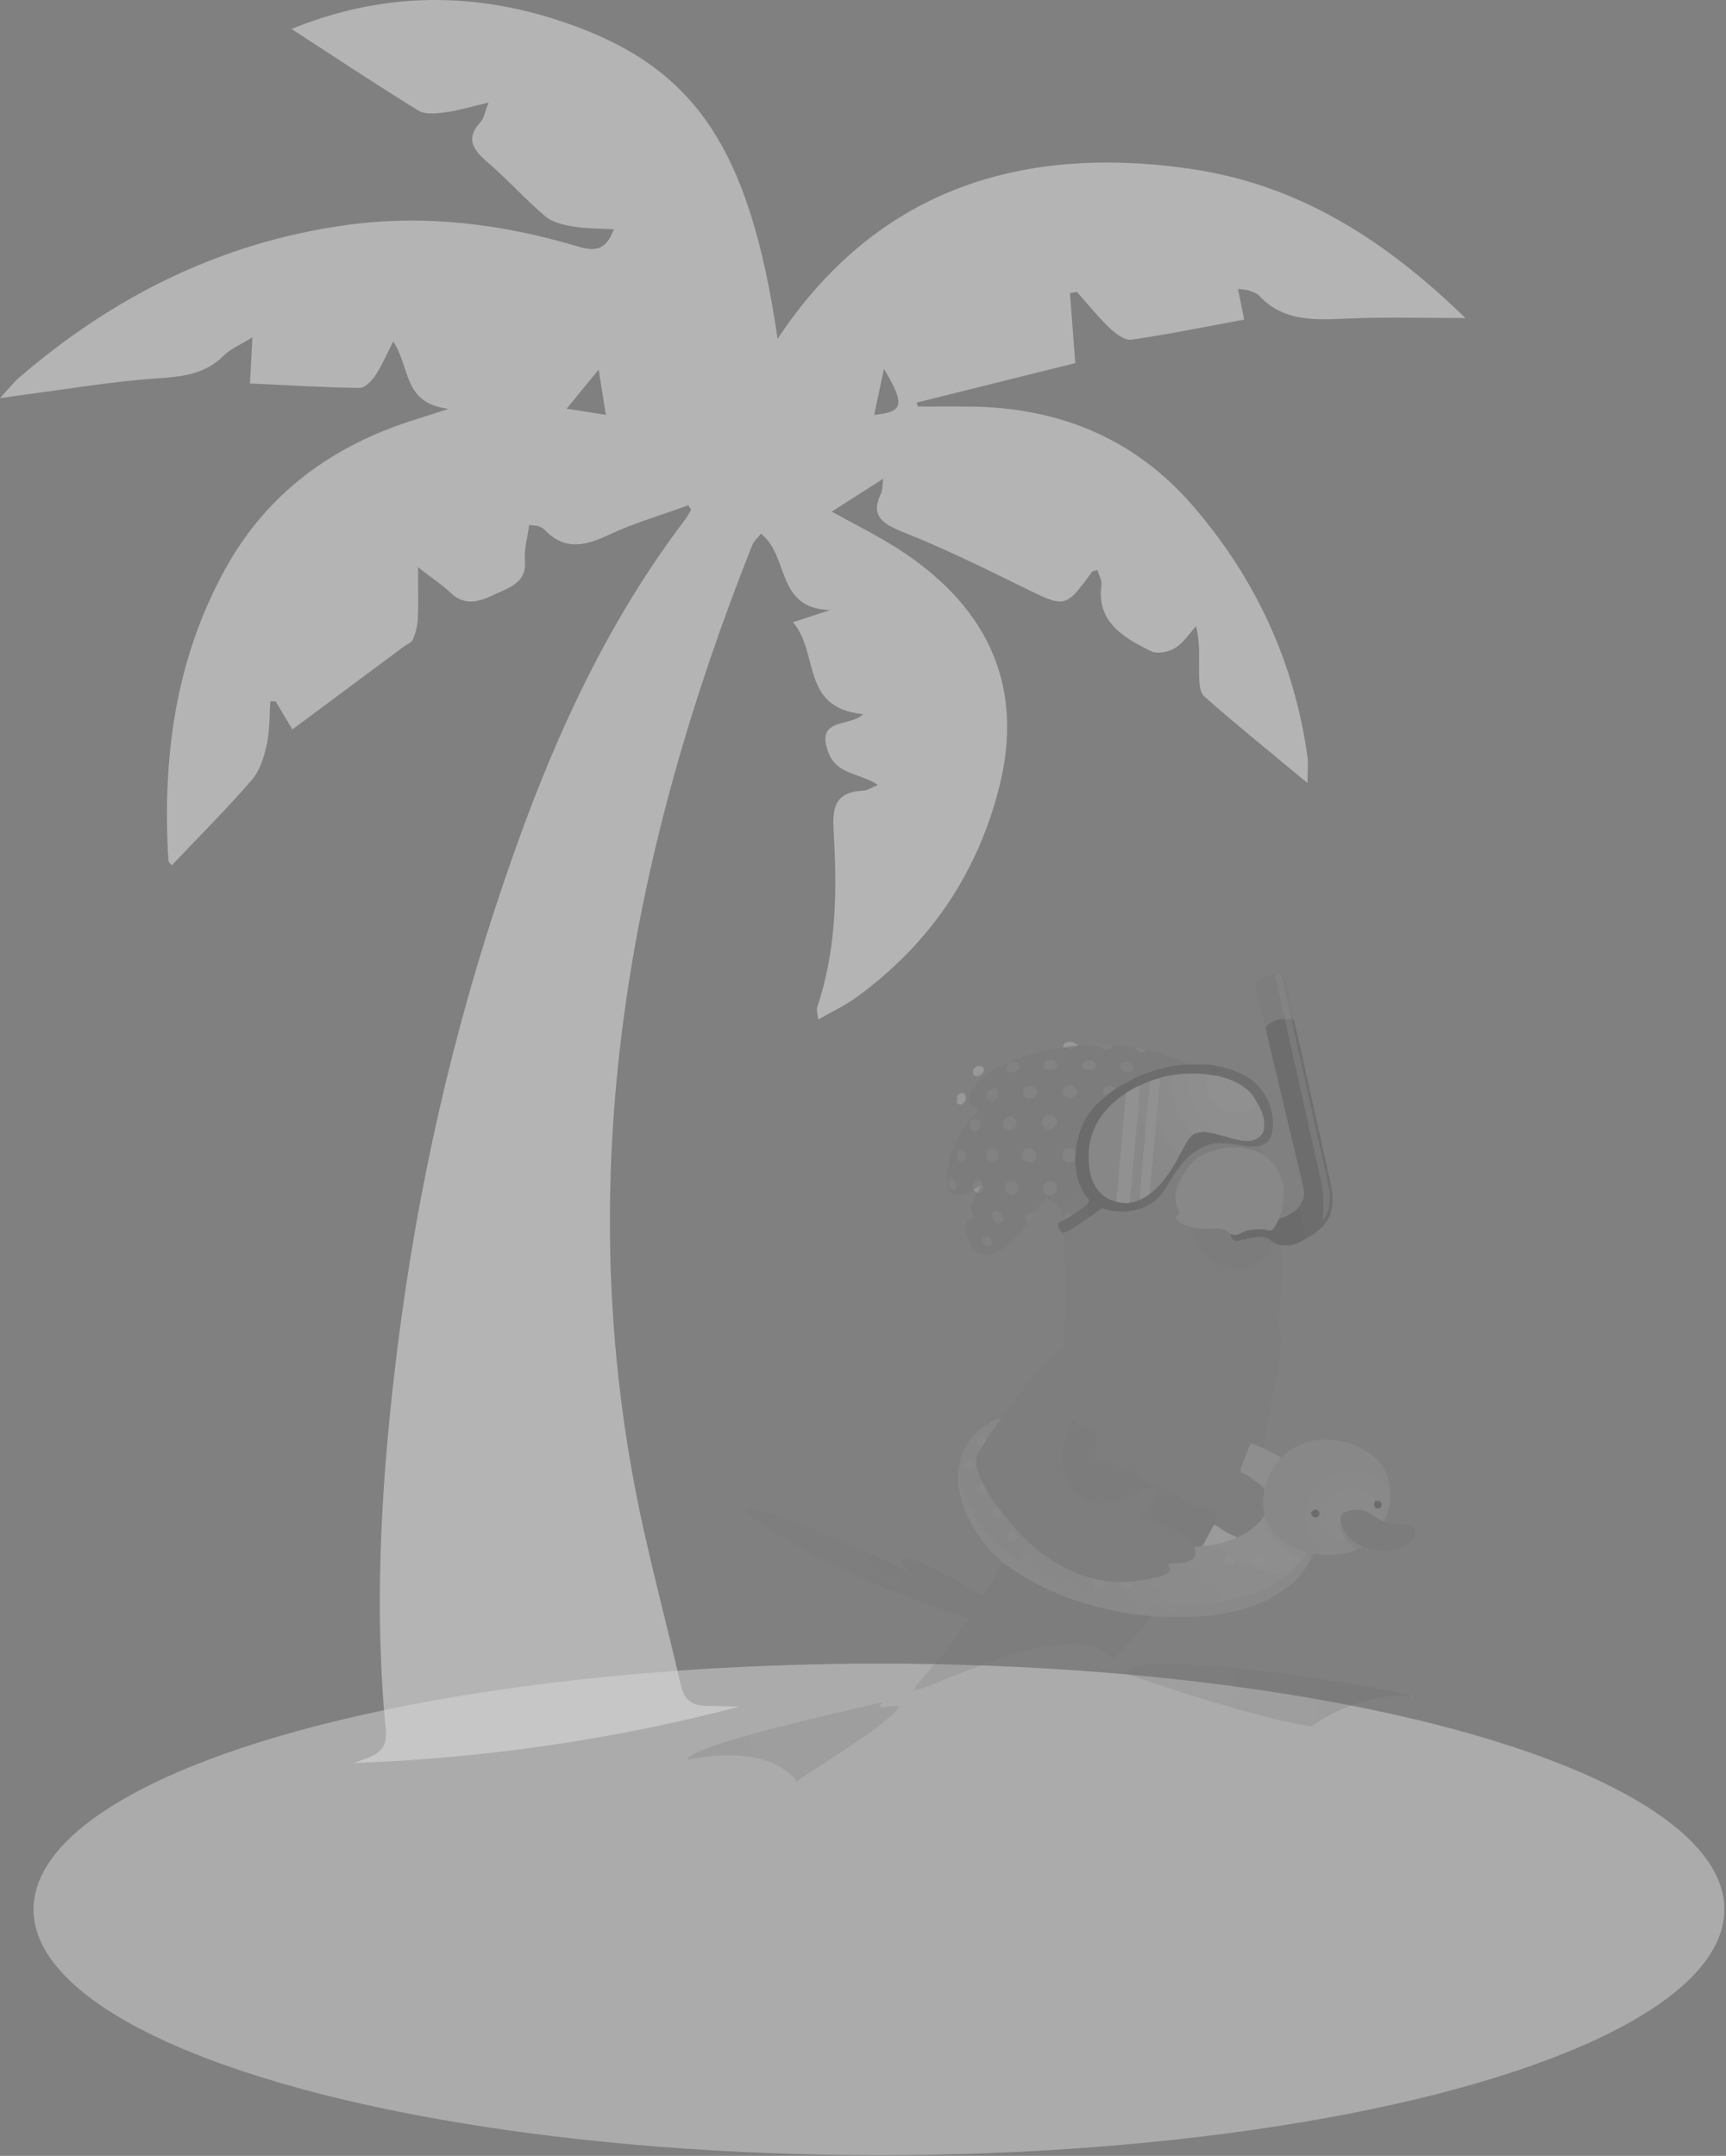 <svg width="587" height="733" viewBox="0 0 587 733" fill="none" xmlns="http://www.w3.org/2000/svg">
<rect x="0" y="0" width="587" height="733" fill="#808080" stroke="none"/>
<path opacity="0.48" d="M240.217 579.99C234.447 579.914 232.516 577.117 231.488 572.675C226.102 549.405 219.703 526.293 215.391 502.857C195.269 393.497 214.939 288.301 255.781 185.471C256.358 184.015 257.727 182.828 258.765 181.463C268.564 188.974 263.696 206.934 282.286 207.417L269.671 211.576C278.787 222.141 272.135 240.737 293.559 242.816C289.178 247.263 277.206 243.854 281.685 255.753C284.66 263.658 292.688 262.758 298.564 266.904C296.255 267.851 295.035 268.754 293.774 268.803C283.765 269.179 283.07 274.877 283.506 282.375C284.687 302.626 284.545 322.848 277.903 342.519C277.621 343.339 278.04 344.36 278.266 346.634C283.078 343.893 287.262 341.977 290.867 339.378C316.598 320.811 332.636 296.411 339.904 267.295C348.117 234.397 336.954 207.682 307.356 187.851C299.389 182.512 290.567 178.261 282.892 173.937C288.161 170.571 293.774 166.982 300.415 162.741C300.02 165.377 300.133 166.727 299.607 167.816C296.142 175.007 299.568 177.903 306.826 180.782C320.821 186.334 334.33 192.981 347.799 199.593C362.352 206.74 362.225 206.945 371.387 194.433C371.618 194.115 372.335 194.095 373.223 193.807C373.728 195.56 374.84 197.334 374.608 198.943C372.838 211.29 381.925 216.77 391.625 221.492C393.616 222.458 397.607 221.615 399.702 220.295C402.553 218.496 404.466 215.434 406.783 212.916C408.203 218.864 407.703 223.941 407.79 229.011C407.832 231.694 407.897 235.32 409.658 236.875C420.761 246.669 432.342 255.998 444.674 266.234C444.674 262.444 445.002 259.674 444.625 256.989C440.132 225.264 427.183 196.769 405.517 171.781C386.273 149.586 360.955 138.608 330.197 138.234C324.192 138.161 318.187 138.223 312.184 138.223L311.727 136.893C329.74 132.41 347.756 127.927 365.707 123.457C365.088 115.412 364.485 107.536 363.878 99.66L366.263 99.263C369.919 103.356 373.35 107.648 377.319 111.46C379.286 113.347 382.502 115.823 384.721 115.504C397.487 113.664 410.125 111.067 423.126 108.665C422.329 104.684 421.729 101.669 421.039 98.23C422.947 98.489 423.806 98.465 424.538 98.735C425.82 99.21 427.375 99.588 428.199 100.487C436.985 110.044 448.65 108.652 460.327 108.23C472.351 107.796 484.405 108.134 498.372 108.134C471.537 82.04 442.151 62.787 404.775 57.397C345.457 48.84 297.281 65.689 264.452 115.205C254.791 49.035 235.716 21.603 189.053 6.641C158.603 -3.122 128.603 -2.177 99.141 9.852C114.221 19.633 128.097 28.868 142.321 37.623C144.523 38.979 148.384 38.606 151.349 38.21C155.791 37.616 160.12 36.291 166.154 34.892C164.791 38.357 164.594 40.272 163.481 41.447C158.317 46.89 160.665 50.743 165.641 55.015C172.523 60.921 178.549 67.675 185.446 73.56C187.77 75.541 191.542 76.453 194.822 77.01C199.161 77.747 203.664 77.657 208.769 77.965C205.999 85.399 202.074 85.463 196.417 83.772C170.771 76.106 144.412 72.818 117.663 76.532C74.537 82.52 38.066 101.206 6.448 128.434C4.523 130.092 2.994 132.136 0 135.398C4.133 134.798 6.21 134.471 8.298 134.201C23.393 132.254 38.439 129.643 53.608 128.641C62.283 128.067 69.868 127.154 76.046 120.941C78.331 118.638 81.719 117.264 85.843 114.697C85.514 120.867 85.27 125.499 85.009 130.377C98.063 130.985 110.194 131.745 122.333 131.901C124.139 131.925 126.483 129.395 127.714 127.555C129.876 124.31 131.377 120.684 133.723 116.113C139.718 125.075 136.894 137.119 152.571 139.008C147.392 140.671 144.572 141.608 141.73 142.485C112.728 151.426 90.684 168.033 76.723 193.25C59.413 224.513 55.197 258.041 57.263 292.569C57.299 293.172 58.057 293.74 58.413 294.229C67.649 284.485 77.052 275.12 85.66 265.172C88.469 261.922 89.817 257.263 90.744 253.048C91.782 248.308 91.591 243.341 91.932 238.47L93.716 238.439L99.441 248.011C112.337 238.426 124.802 229.158 137.271 219.892C138.351 219.088 139.989 218.488 140.416 217.459C141.33 215.251 141.991 212.839 142.094 210.486C142.333 205.162 142.17 199.822 142.17 192.862C147 196.617 150.39 198.85 153.249 201.562C158.254 206.315 163.145 204.459 168.343 202.06C173.572 199.644 179.119 197.949 178.526 190.748C178.193 186.716 179.437 182.574 179.968 178.508C182.061 178.755 182.655 178.71 183.128 178.906C183.877 179.221 184.701 179.574 185.224 180.128C191.775 187.033 198.632 185.817 206.7 182.007C215.427 177.888 224.913 175.142 234.068 171.797C234.397 172.295 234.729 172.793 235.057 173.292C234.433 174.339 233.91 175.451 233.171 176.423C202.643 216.553 183.903 261.63 168.629 308.084C151.426 360.41 140.172 413.886 133.975 468.245C129.438 508.021 127.345 547.89 131.159 587.833C131.684 593.334 130.14 595.829 124.318 597.956C122.951 598.453 121.582 598.947 120.214 599.441C165.847 597.793 209.855 591.179 251.425 580.263C247.696 580.136 243.96 580.039 240.217 579.99ZM300.629 125.428C307.886 137.628 307.329 140.084 297.3 141.047C298.323 136.23 299.275 131.779 300.629 125.428ZM192.709 138.95C196.805 133.954 199.445 130.734 203.603 125.658L206.037 141.035C201.666 140.352 198.367 139.837 192.709 138.95Z" fill="#EBEBEB"/>
<ellipse opacity="0.48" cx="298.919" cy="649.205" rx="287.522" ry="83.566" fill="#D9D9D9"/>
<g opacity="0.21" clip-path="url(#clip0_2524_3685)">
<path d="M254.405 590.053C256.818 589.188 259.314 588.626 261.786 587.976C273.406 584.913 285.119 582.235 296.822 579.523C297.883 579.279 298.933 578.937 300.098 578.824C300.019 579.347 299.555 579.44 299.343 579.733C299.057 580.124 299.155 580.393 299.654 580.442C300.246 580.5 300.833 580.412 301.42 580.349C302.594 580.222 303.759 579.973 304.948 580.007C305.703 580.031 305.806 580.227 305.367 580.847C304.642 581.878 303.749 582.763 302.807 583.598C299.225 586.799 295.282 589.535 291.325 592.242C285.74 596.059 280.007 599.645 274.363 603.369C273.608 603.867 272.853 604.366 272.118 604.888C271.772 605.133 271.358 605.323 271.215 605.778H270.978C270.277 604.473 269.157 603.535 268.037 602.626C264.924 600.09 261.283 598.688 257.4 597.818C256.714 597.661 255.994 597.637 255.338 597.354C255.55 596.454 255.397 595.594 255.106 594.73C254.721 593.586 254.499 592.404 254.203 591.236C254.089 590.796 254.05 590.395 254.405 590.048V590.053Z" fill="#707070"/>
<path d="M430.421 349.562C429.735 346.723 429.045 343.884 428.369 341.04C427.915 339.144 427.515 337.234 427.017 335.348C426.805 334.536 427.017 334.028 427.673 333.549C428.857 332.68 430.101 331.966 431.566 331.678C431.753 331.639 431.931 331.541 432.109 331.473C432.661 331.473 433.214 331.473 433.766 331.473C434.255 331.864 434.437 332.416 434.566 332.992C435.459 336.985 436.367 340.972 437.245 344.964C437.353 345.458 437.477 345.956 437.299 346.459C437.038 346.855 436.613 346.963 436.194 347.011C434.314 347.226 432.686 347.984 431.245 349.171C431.003 349.367 430.767 349.577 430.426 349.557L430.421 349.562Z" fill="#727272"/>
<path d="M437.067 346.494C436.47 344.637 436.144 342.721 435.71 340.825C435.103 338.172 434.526 335.514 433.929 332.86C433.825 332.401 433.751 331.947 433.766 331.478C434.082 331.478 434.398 331.478 434.713 331.478C435.113 331.644 435.508 331.805 435.907 331.971C436.81 332.899 436.8 334.136 437.087 335.289C437.93 338.665 438.591 342.086 439.425 345.467C439.573 346.068 439.583 346.645 438.873 346.938C438.276 347.09 437.708 347.055 437.195 346.674C437.156 346.616 437.116 346.552 437.072 346.494H437.067Z" fill="#929292"/>
<path d="M340.541 481.993C342.958 478.768 345.322 475.499 347.868 472.372C350.492 469.152 353.186 466 356.161 463.093C357.652 461.636 359.191 460.244 360.898 459.047C361.515 458.617 361.761 458.094 361.801 457.385C362.013 453.569 362.344 449.762 362.363 445.936C362.368 444.651 362.497 443.366 362.506 442.081C362.546 434.434 362.255 426.801 361.579 419.183C361.613 418.792 361.845 418.568 362.191 418.396C365.043 416.979 367.598 415.093 370.213 413.305C371.353 412.474 372.522 411.692 373.637 410.837C374.298 410.329 374.95 410.197 375.808 410.476C378.216 411.257 380.703 411.546 383.234 411.194C383.594 411.116 383.964 411.096 384.329 411.082C384.995 411.082 385.632 410.867 386.288 410.818C388.853 410.295 391.024 409.01 392.954 407.314C394.991 405.526 396.22 403.141 397.606 400.884C399.037 398.548 400.571 396.281 402.422 394.258C405.589 390.788 409.497 388.619 414.214 387.969C417.919 388.145 421.56 388.853 425.236 389.229C425.868 389.293 426.494 389.269 427.126 389.195C427.604 389.137 428.088 389.093 428.339 389.64C428.556 390.612 429.139 391.458 429.306 392.45C428.877 392.914 428.433 392.635 428.014 392.454C421.659 389.743 415.462 390.236 409.324 393.227C406.023 394.839 404.139 397.673 402.372 400.654C401.973 401.323 401.647 402.037 401.331 402.755C400.024 405.706 400.014 408.653 401.386 411.59C401.736 412.342 401.913 413.002 401.173 413.701C400.571 414.267 401.06 414.781 401.568 415.132C402.58 415.831 403.714 416.261 404.903 416.584C405.441 416.73 406.127 416.725 406.305 417.468C405.851 418.587 406.088 419.652 406.477 420.747C407.913 424.793 410.864 427.451 414.618 429.249C418.156 430.945 421.896 431.531 425.71 430.139C429.149 428.883 431.546 426.664 432.04 422.858C432.094 422.457 432.198 422.091 432.622 421.91C432.854 421.832 433.091 421.817 433.303 421.939C434.635 422.701 436.091 422.863 437.595 422.853C438.049 422.853 438.557 422.853 438.76 423.42C438.173 423.737 437.531 423.649 436.905 423.654C435.651 423.654 435.612 423.654 435.686 424.842C435.893 428.16 435.913 431.477 435.844 434.8C435.735 439.877 435.424 444.94 434.813 449.982C434.758 450.412 434.709 450.833 434.882 451.248C435.558 452.88 435.592 454.61 435.558 456.325C435.494 459.296 435.148 462.247 434.596 465.169C433.431 471.351 432.212 477.522 431.068 483.703C430.54 486.542 430.096 489.401 429.948 492.294C429.691 492.773 429.292 492.773 428.833 492.651C428.374 492.528 427.945 492.328 427.506 492.162C425.734 491.492 425.66 491.507 425.014 493.212C424.333 495.001 423.652 496.784 422.957 498.568C422.473 499.809 422.601 500.093 423.716 500.757C425.571 501.861 427.372 503.039 429.025 504.446C429.548 504.891 429.898 505.438 430.298 505.961C430.713 506.709 430.491 507.486 430.362 508.238C430.032 510.134 430.121 512.02 430.436 513.906C430.505 514.327 430.555 514.752 430.52 515.182C430.402 515.563 430.106 515.841 429.948 516.193C428.256 518.93 425.744 520.757 422.991 522.306C422.226 522.736 421.457 523.303 420.47 522.99C418.018 522.375 415.941 521.026 413.893 519.638C413.439 519.33 413.025 518.959 412.837 518.407C412.694 517.713 413.089 517.122 413.227 516.486C413.533 515.074 413.108 514.322 411.663 514.019C411.105 513.902 410.617 513.687 410.168 513.364C409.67 513.007 409.147 512.792 408.51 512.934C408.204 513.002 407.844 513.046 407.587 512.856C406.744 512.23 405.727 512.084 404.785 511.727C403.7 511.322 402.718 510.681 401.519 510.53C401.055 510.471 400.779 509.992 400.601 509.533C400.122 508.307 399.185 507.662 397.887 507.642C396.669 507.622 395.874 506.797 394.942 506.259C393.94 505.683 392.973 505.292 391.774 505.15C390.447 504.994 389.174 504.3 388.326 503.147C387.946 502.629 387.516 502.199 386.944 501.9C383.624 500.171 380.194 498.695 376.677 497.415C376.03 497.18 375.433 497.117 374.752 497.469C373.391 498.172 371.97 497.249 371.98 495.724C371.994 493.975 372.083 492.221 372.172 490.476C372.32 487.574 372.197 487.324 369.508 486.142C368.161 485.551 366.582 485.526 365.496 484.29C365.097 483.835 364.628 484.344 364.386 484.764C363.952 485.511 363.72 486.347 363.434 487.158C362.58 489.567 362.349 492.108 361.845 494.59C361.752 495.06 362.132 495.397 362.072 495.832C361.86 501.187 363.533 505.751 368.087 508.888C370.638 510.647 373.598 511.014 376.657 510.393C379.035 510.154 381.27 509.401 383.441 508.468C385.607 507.539 387.803 506.665 389.855 505.487C390.822 504.93 391.888 505.077 392.88 505.365C393.718 505.609 394.103 506.303 394 507.197C393.615 510.413 392.416 513.222 389.865 515.358C389.633 515.548 389.204 515.666 389.283 516.022C389.376 516.433 389.85 516.384 390.171 516.462C393.082 517.171 395.939 518.045 398.682 519.257C401.529 520.518 404.109 522.111 405.949 524.681C406.221 525.062 406.685 525.282 406.852 525.746C406.946 526.166 406.911 526.596 406.966 527.022C407.311 529.675 406.606 530.706 403.917 531.507C402.589 531.913 401.228 532.05 399.846 532.099C399.002 532.128 398.297 532.328 398.529 533.496C398.702 534.351 397.996 534.874 397.394 535.28C396.353 535.983 395.208 536.511 393.921 536.648C392.514 536.633 391.286 537.322 389.949 537.591C388.227 537.933 386.48 538.109 384.734 538.29C384.033 538.392 383.323 538.382 382.622 538.495C380.066 538.343 377.496 538.348 374.95 538.055C374.298 537.904 373.662 537.694 372.991 537.645C372.34 537.449 371.693 537.249 371.037 537.073C363.839 535.348 357.755 531.527 351.987 527.114C351.603 526.767 351.41 526.206 350.813 526.093C350.443 525.761 350.093 525.404 349.668 525.131C349.21 524.271 348.4 523.728 347.759 523.039C345.47 520.586 342.929 518.338 341.148 515.451C341.039 515.28 340.866 515.187 340.718 515.064C340.042 514.346 339.495 513.525 338.868 512.763C337.576 510.892 336.214 509.064 335.04 507.114C334.665 506.264 334.161 505.472 333.811 504.608C333.298 503.518 332.681 502.477 332.277 501.334C331.078 497.952 331.058 494.713 333.436 491.756C334.008 490.838 334.467 489.836 335.212 489.025C336.747 486.503 338.138 483.874 340.551 482.003L340.541 481.993Z" fill="#787878"/>
<path d="M330.091 410.658C330.357 409.636 330.836 408.698 331.26 407.741C331.586 406.998 331.911 406.255 332.237 405.512C332.311 405.429 332.39 405.356 332.484 405.297C333.52 405.141 333.732 404.32 333.944 403.504C334.112 402.864 333.663 402.536 333.248 402.229C332.4 401.589 331.66 401.887 331.467 402.923C331.373 403.411 331.541 403.929 331.304 404.408C331.225 404.486 331.142 404.555 331.043 404.613C330.11 405.029 329.188 405.468 328.245 405.854C327.328 406.236 326.361 406.392 325.359 406.348C324.047 406.294 323.139 405.644 322.586 404.486C322.231 403.734 322.068 402.937 322.034 402.106C321.866 398.105 322.68 394.264 324.116 390.555C325.946 385.835 328.744 381.711 332.296 378.08C332.567 377.801 332.903 377.582 333.1 377.127C332.868 376.873 332.503 376.858 332.192 376.756C330.051 376.023 329.257 374.523 329.869 372.353C330.115 371.478 330.549 370.692 331.058 369.949C331.832 368.81 332.77 367.809 333.816 366.91C336.603 364.51 339.726 362.649 343.136 361.251C343.58 361.666 343.609 361.681 343.338 362.16C343.082 362.614 342.785 363.054 343.2 363.543C343.54 363.944 344.024 363.968 344.502 363.865C345.109 363.733 345.647 363.426 345.8 362.81C346.007 361.96 345.381 361.754 344.71 361.647C344.271 361.579 343.619 361.877 343.629 361.031C347.389 359.316 351.341 358.178 355.367 357.283C357.434 356.824 359.521 356.472 361.603 356.072C361.796 355.901 361.988 355.739 362.269 355.759C363.572 356.589 364.791 356.13 365.999 355.514C366.295 355.485 366.601 355.568 366.883 355.427C367.79 355.407 368.698 355.392 369.611 355.373C371.511 355.299 373.405 354.992 375.241 355.915C376.331 356.462 377.461 356.238 378.403 355.392C380.87 355.417 383.308 355.759 385.74 356.14C387.072 356.863 388.414 357.547 390.008 357.01C391.73 357.225 393.378 357.757 395.035 358.246C397.715 359.038 400.334 359.99 402.851 361.197C403.689 361.598 404.518 361.779 405.456 361.759C406.941 361.73 408.441 361.583 409.916 361.935C409.581 362.702 408.865 362.502 408.273 362.526C405.841 362.634 403.398 362.419 400.966 362.761C396.298 363.421 391.809 364.686 387.496 366.568C386.524 366.993 385.474 367.198 384.531 367.682C383.905 368.004 383.268 368.312 382.794 368.854C381.689 369.465 380.762 370.433 379.4 370.53C378.862 370.213 378.314 369.92 377.678 369.856C376.198 369.705 375.463 370.643 375.986 372.016C376.094 372.304 376.316 372.544 376.331 372.871C376.129 373.648 375.453 374.049 374.9 374.503C370.79 377.86 368.461 382.268 367.193 387.291C366.774 388.947 366.453 390.633 366.429 392.353C366.424 392.852 366.399 393.404 365.698 393.502C365.146 393.374 365.116 392.92 365.087 392.495C365.027 391.62 364.756 390.951 363.71 390.965C362.832 390.98 362.161 391.586 362.028 392.475C361.88 393.433 362.338 394.249 363.192 394.537C363.735 394.718 364.282 394.674 364.825 394.547C365.22 394.454 365.6 394.386 365.94 394.694C366.251 395.163 366.389 395.686 366.424 396.228C366.596 399.048 367.248 401.74 368.57 404.257C368.733 404.564 368.886 404.882 368.856 405.248C367.642 407.755 365.679 409.548 363.266 410.887C362.521 411.298 361.722 411.723 360.824 411.244C360.207 410.394 359.6 409.544 358.766 408.874C356.926 407.403 355.253 407.57 353.823 409.451C353.122 410.379 352.535 411.391 351.898 412.363C351.765 412.441 351.953 412.392 351.805 412.431C349.999 412.925 349.18 414.088 349.353 415.935C347.098 419.053 344.532 421.887 341.434 424.218C340.24 425.117 338.952 425.869 337.511 426.328C334.832 427.184 332.538 426.49 330.791 424.291C328.443 421.339 327.939 418.046 328.956 414.479C330.071 413.883 330.396 412.984 330.056 411.796C329.952 411.43 329.977 411.039 330.091 410.663V410.658Z" fill="#6E6E6E"/>
<path d="M296.595 528.625C299.525 529.783 302.318 531.229 305.13 532.627C306.29 533.203 307.42 533.829 308.633 534.469C308.737 534.044 308.461 533.843 308.293 533.619C307.731 532.861 307.163 532.109 306.837 531.219C306.458 530.188 306.887 529.602 307.992 529.67C308.821 529.719 309.62 529.944 310.405 530.208C313.478 531.229 316.37 532.656 319.246 534.112C324.017 536.526 328.665 539.17 333.278 541.867C333.515 542.004 333.757 542.136 333.989 542.282C334.378 542.532 334.645 542.404 334.857 542.038C335.276 541.329 335.706 540.631 336.125 539.927C337.832 537.073 339.381 534.132 340.985 531.219C341.651 530.838 342.105 531.293 342.574 531.63C345.662 533.873 348.904 535.871 352.259 537.699C356.379 539.942 360.696 541.75 365.122 543.299C371.94 545.688 378.951 547.306 386.11 548.327C387.729 548.556 389.352 548.703 390.96 548.962C391.414 549.035 391.952 549.07 391.873 549.759C388.015 554.464 383.88 558.916 379.553 563.196C378.759 563.983 378.744 563.978 377.955 563.265C375.379 560.934 372.256 559.839 368.876 559.375C364.337 558.754 359.832 559.165 355.352 559.956C347.601 561.334 340.166 563.797 332.814 566.519C327.052 568.649 321.412 571.073 315.689 573.301C314.811 573.643 313.913 573.951 313.02 574.259C312.65 574.386 312.265 574.484 311.88 574.567C311.613 574.626 311.278 574.699 311.095 574.469C310.854 574.171 311.095 573.863 311.278 573.629C312.072 572.607 312.862 571.586 313.71 570.609C318.975 564.525 324.042 558.29 328.606 551.674C328.867 551.293 329.198 550.941 329.346 550.399C329.01 550.003 328.478 549.959 328.019 549.812C319.577 547.115 311.239 544.124 303.014 540.836C300.458 539.815 297.907 538.764 295.366 537.709C294.789 537.469 294.246 537.147 293.689 536.863C293.126 535.852 293.353 535.309 294.458 535.187C295.514 535.07 296.555 535.099 297.586 535.519C299.402 536.262 301.198 537.064 303.058 537.699C303.354 537.801 303.645 537.929 303.956 537.977C304.331 538.036 304.681 537.977 304.874 537.616C305.091 537.22 304.968 536.858 304.676 536.546C304.4 536.257 304.05 536.072 303.685 535.925C302.076 535.29 300.586 534.4 298.968 533.785C297.498 533.228 296.304 532.299 295.317 531.107C294.828 530.521 294.69 529.866 295.085 529.152C295.435 528.527 295.963 528.439 296.595 528.635V528.625Z" fill="#747474"/>
<path d="M406.098 417.511C404.761 417.067 403.33 416.886 402.096 416.133C401.662 415.87 401.218 415.611 400.789 415.337C400.522 415.166 400.315 414.926 400.167 414.643C399.797 413.935 399.891 413.475 400.651 413.148C401.218 412.903 401.248 412.615 401.006 412.161C400.932 412.024 400.873 411.877 400.809 411.736C399.24 408.374 399.486 405.075 401.11 401.802C402.175 399.652 403.433 397.619 404.983 395.796C406.754 393.71 409.132 392.424 411.673 391.525C416.355 389.864 421.126 389.542 425.942 391.027C427.116 391.389 428.211 391.916 429.307 392.449C433.165 394.838 435.405 398.322 436.273 402.696C436.974 406.219 436.525 409.669 435.425 413.055C435.297 413.456 435.025 413.832 435.218 414.286C435.469 414.731 435.232 415.117 435.065 415.508C434.739 416.265 434.27 416.945 433.841 417.643C433.16 418.753 432.242 419.124 430.94 418.87C427.758 418.249 424.679 418.518 421.768 420.091C420.643 420.702 419.478 420.468 418.344 420.028C416.804 418.591 414.969 418.176 412.897 418.318C411.328 418.425 409.744 418.386 408.17 418.318C407.41 418.283 406.562 418.357 406.093 417.521L406.098 417.511Z" fill="#A6A6A6"/>
<path d="M430.003 515.31C429.938 514.812 429.899 514.308 429.815 513.815C429.45 511.733 429.475 509.661 429.864 507.59C429.973 507.008 430.037 506.441 429.78 505.884C430.131 502.444 431.877 499.63 433.866 496.923C434.325 496.292 434.759 495.628 435.667 495.603C436.264 495.095 436.851 494.572 437.458 494.079C441.267 490.995 445.628 489.466 450.552 489.481C456.068 489.495 461.155 490.907 465.694 494.04C469.197 496.458 471.482 499.737 472.434 503.891C472.533 504.311 472.607 504.731 472.592 505.166C472.469 506.124 472.02 506.324 471.26 505.694C470.416 504.99 469.656 504.198 468.748 503.563C462.433 499.146 454.499 499.972 449.284 505.088C444.163 510.116 443.536 518.213 447.681 523.988C448.302 524.853 449.136 525.523 449.832 526.319C450.246 526.788 451.09 527.209 450.646 527.946C450.236 528.635 449.412 528.665 448.643 528.425C447.143 528.073 446.191 528.611 445.816 530.116C445.781 530.258 445.658 530.385 445.574 530.517C444.602 530.898 443.748 530.873 443.191 529.838C443.161 529.764 443.122 529.691 443.122 529.618C443.201 528.049 443.196 528.054 441.622 527.433C437.941 525.982 434.665 523.949 432.247 520.768C431.024 519.156 430.116 517.387 429.998 515.315L430.003 515.31Z" fill="#A9A9A9"/>
<path d="M443.467 529.588C444 530.277 444.883 530.179 445.574 530.516C443.951 533.697 441.691 536.38 438.992 538.706C433.156 543.734 426.233 546.49 418.773 548.098C413.484 549.236 408.131 549.823 402.714 549.784C399.526 549.764 396.329 549.911 393.152 549.564C392.717 549.515 392.283 549.529 391.889 549.749C391.129 549.373 390.285 549.388 389.471 549.3C380.506 548.342 371.778 546.383 363.316 543.265C356.448 540.739 349.985 537.465 343.971 533.326C342.969 532.637 341.987 531.919 340.995 531.21C340.083 530.35 339.155 529.51 338.267 528.625C333.072 523.48 329.332 517.455 327.146 510.497C326.08 507.11 325.686 503.631 325.878 500.089C325.898 499.737 325.927 499.385 326.09 499.062C326.766 499.263 326.648 499.849 326.672 500.328C326.835 504.144 328.143 507.653 329.648 511.103C331.266 512.442 331.443 514.572 332.475 516.214C335.391 520.861 339.012 524.897 343.566 528.054C344.114 528.435 344.632 528.855 345.194 529.217C346.314 529.93 346.418 529.91 347.291 528.855C347.439 528.674 347.597 528.498 347.824 528.405C349.763 527.873 350.602 528.186 351.248 529.608C351.559 530.292 351.47 530.917 351.08 531.494C350.577 532.246 350.829 532.657 351.564 533.052C354.376 534.548 357.238 535.935 360.188 537.147C360.928 537.45 361.511 537.333 362.142 536.83C363.899 535.422 365.759 536.082 366.163 538.261C366.311 539.063 366.716 539.493 367.451 539.757C368.388 540.089 369.336 540.294 370.337 540.279C371.003 540.27 371.206 539.972 370.959 539.39C370.717 538.814 370.436 538.252 370.283 537.641C370.125 537.01 370.263 536.546 371.068 536.605C371.719 536.707 372.375 536.786 372.987 537.054C373.036 537.426 372.789 537.719 372.73 538.066C372.607 538.809 372.992 539.405 373.653 539.415C374.428 539.424 374.798 538.985 374.773 538.232C374.763 537.929 374.62 537.616 374.857 537.338C377.437 537.802 380.042 537.817 382.652 537.807C382.825 538.227 382.494 538.457 382.307 538.74C381.769 539.439 382.08 540.016 382.638 540.465C383.442 541.12 384.132 541.828 384.498 542.83C384.744 543.509 385.445 543.588 386.047 543.759C387.793 544.262 387.867 544.379 387.502 546.075C387.354 546.778 387.527 547.34 388.297 547.531C388.948 547.692 389.491 547.155 389.56 546.334C389.718 544.487 389.767 544.496 391.716 544.648C392.969 544.746 394.222 544.907 395.48 544.941C396.398 544.966 396.97 545.308 397.173 546.221C397.311 546.857 397.543 547.467 398.312 547.536C399.156 547.609 399.383 546.954 399.699 546.339C399.951 545.845 400.153 545.239 400.804 545.049C401.273 544.951 401.746 544.936 402.215 544.956C406.083 545.132 409.907 544.638 413.731 544.159C414.234 544.096 414.757 544.208 415.236 543.998C417.278 543.436 419.385 543.167 421.428 542.6C427.161 541.012 432.603 538.858 437.285 535.095C437.779 534.699 438.297 534.308 438.894 534.039C439.298 533.859 439.53 533.526 439.589 533.087C440.527 532.1 441.351 531.02 442.318 530.057C442.708 529.915 442.905 529.295 443.472 529.583L443.467 529.588Z" fill="#ADADAD"/>
<path d="M430.422 349.562C430.531 348.98 430.94 348.619 431.389 348.296C433.082 347.075 434.917 346.293 437.068 346.493L437.058 346.508C437.858 347.119 437.917 348.057 438.114 348.917C439.738 356.115 441.316 363.317 442.93 370.515C445.239 380.796 447.528 391.082 449.852 401.363C450.706 405.135 450.77 408.932 450.622 412.733C450.937 412.215 450.873 411.399 451.722 411.228C452.447 411.321 452.63 411.761 452.482 412.406C452.107 413.994 451.243 415.318 450.197 416.535C448.584 418.411 446.625 419.868 444.415 420.996C444.139 420.737 443.768 420.566 443.655 420.146C442.826 417.087 441.79 414.082 441.292 410.94C441.529 410.632 441.775 410.324 442.002 410.012C443.359 408.13 443.833 406.068 443.29 403.801C439.52 387.969 435.756 372.132 431.991 356.295C431.458 354.057 430.945 351.81 430.422 349.567V349.562Z" fill="#272727"/>
<path d="M447.689 585.85C447.038 586.68 446.273 587.008 445.148 586.832C440.101 586.035 435.127 584.907 430.184 583.646C426.646 582.742 423.138 581.74 419.62 580.778C419.28 580.685 418.954 580.553 418.619 580.44C417.864 580.035 418.071 579.424 418.278 578.818C419.132 576.292 419.595 573.717 419.467 571.039C419.433 570.301 419.29 569.573 419.265 568.84C419.216 567.369 419.526 567.11 421.071 567.315C423.163 567.306 425.225 567.662 427.292 567.897C433.662 568.62 440.017 569.446 446.357 570.399C447.635 570.589 448.937 570.672 450.186 571.049C449.297 573.472 449.554 576.052 449.115 578.544C448.715 580.812 448.34 583.079 447.694 585.293C447.635 585.488 447.615 585.669 447.699 585.859L447.689 585.85Z" fill="#6F6F6F"/>
<path d="M296.595 528.625C295.258 528.932 295.219 530.291 296.112 531.151C297.217 532.221 298.475 532.91 299.862 533.496C301.598 534.234 303.291 535.08 304.993 535.891C305.407 536.091 305.94 536.252 305.837 536.868C305.718 537.552 305.684 538.3 305.077 538.779C304.717 539.062 304.322 538.808 303.962 538.666C301.801 537.816 299.635 536.985 297.488 536.096C296.659 535.754 295.826 535.642 294.952 535.686C293.98 535.734 293.901 535.808 293.704 536.844C292.204 536.35 290.798 535.637 289.372 534.987C279.332 530.403 269.577 525.317 260.42 519.155C258.821 518.08 257.248 516.971 255.767 515.734C255.195 515.255 254.618 514.772 254.208 514.141C253.764 513.457 253.981 513.037 254.815 512.983C255.205 512.959 255.6 513.017 255.989 513.076C258.18 513.408 260.287 514.073 262.379 514.757C270.357 517.371 278.118 520.543 285.835 523.812C288.987 525.146 292.11 526.548 295.243 527.926C295.707 528.131 296.201 528.292 296.6 528.625H296.595Z" fill="#787878"/>
<path d="M421.066 567.309C419.887 567.466 419.695 567.637 419.843 568.77C419.981 569.816 420.02 570.857 420.055 571.903C420.144 574.434 419.601 576.843 418.752 579.203C418.609 579.609 418.397 579.995 418.614 580.429C415.402 579.638 412.259 578.617 409.097 577.649C400.324 574.962 391.611 572.103 382.942 569.112C382.552 568.976 382.108 568.927 381.753 568.551C382.301 568.272 382.878 568.345 383.391 568.184C383.914 568.018 384.477 567.886 384.378 567.109C384.319 566.669 384.728 566.664 385.024 566.596C386.445 566.249 387.896 566.083 389.346 565.975C393.397 565.663 397.453 565.648 401.513 565.809C405.964 565.985 410.409 566.239 414.84 566.645C416.912 566.835 419.004 566.889 421.057 567.314L421.066 567.309Z" fill="#727272"/>
<path d="M448.642 528.425C448.8 528.415 448.958 528.41 449.115 528.4C449.569 528.366 450.043 528.229 450.211 527.824C450.398 527.384 449.875 527.179 449.629 526.91C448.696 525.903 447.601 525.053 446.871 523.866C443.575 518.515 443.506 513.101 446.57 507.648C448.05 505.009 450.231 503.006 452.954 501.74C456.467 500.113 460.143 499.536 463.991 500.675C466.779 501.501 469.206 502.84 471.224 504.916C471.417 505.112 471.619 505.302 471.846 505.449C472.201 505.674 472.433 505.498 472.591 505.166C472.66 505.424 472.773 505.683 472.788 505.947C472.917 508.478 472.941 511.01 472.181 513.458C471.767 514.787 471.2 516.067 470.701 517.372C469.636 517.821 468.634 517.347 468.062 516.131C468.516 515.261 468.757 514.425 467.854 513.643C467.662 513.477 467.711 513.13 467.825 512.862C467.997 512.539 468.343 512.446 468.619 512.261C469.103 511.938 469.305 511.552 468.767 511.093C468.501 510.927 468.19 510.907 467.899 510.824C467.741 510.785 467.593 510.726 467.44 510.672C466.581 510.052 465.994 509.163 465.126 508.532C461.297 505.737 456.265 506.529 453.359 509.734C450.285 513.125 450.428 518.295 453.615 521.54C454.138 522.073 454.775 522.468 455.396 522.884C456.072 523.333 456.704 523.348 457.335 522.835C457.725 522.732 458.021 522.903 458.258 523.182C459.136 524.213 460.143 525.112 461.169 526.001C461.426 526.226 461.539 526.485 461.5 526.817C459.99 527.609 458.352 527.975 456.699 528.298C454.296 528.767 451.869 528.708 449.441 528.615C449.175 528.606 448.913 528.488 448.652 528.425H448.642Z" fill="#ADADAD"/>
<path d="M348.114 528.879C347.636 529.216 347.453 529.734 347.236 530.238C346.945 530.912 346.831 530.961 346.205 530.58C344.863 529.764 343.614 528.811 342.346 527.887C340.309 526.407 338.389 524.765 336.771 522.859C334.98 520.748 333.14 518.657 331.729 516.253C331.388 515.671 331.087 515.095 331.072 514.401C331.058 513.692 330.767 513.116 330.155 512.725C329.706 512.437 329.42 512.026 329.203 511.562C327.752 508.508 326.721 505.322 326.178 501.994C326.025 501.041 326.114 500.049 326.094 499.072C326.435 495.3 327.865 491.958 330.273 489.05C333.011 485.742 336.515 483.48 340.546 481.994C340.092 482.962 339.356 483.739 338.769 484.618C337.718 486.177 336.648 487.721 335.582 489.27C334.847 489.28 334.013 488.728 333.416 489.534C332.77 490.404 333.628 491.019 333.9 491.733C333.954 491.879 333.86 491.703 333.929 491.845C333.747 492.187 333.589 492.549 333.372 492.871C331.768 495.222 331.739 497.738 332.563 500.343C333.021 501.794 333.712 503.147 334.368 504.511C334.24 504.809 333.993 504.995 333.747 505.195C333.238 505.61 333.007 506.138 333.372 506.739C333.742 507.35 334.314 507.369 334.921 507.086C335.133 506.988 335.335 506.861 335.577 506.842C336.692 508.811 338.128 510.575 339.356 512.476C339.292 512.911 338.903 513.072 338.631 513.336C338.172 513.78 337.95 514.308 338.33 514.88C338.715 515.456 339.302 515.422 339.889 515.197C340.274 515.051 340.565 514.65 341.049 514.787C342.095 515.686 342.82 516.864 343.723 517.89C345.79 520.235 347.902 522.542 350.201 524.667C348.701 525.156 348.558 526.319 348.667 527.633C348.706 528.127 348.351 528.488 348.114 528.884V528.879Z" fill="#A4A4A4"/>
<path d="M468.269 516.003C468.97 516.658 469.809 517.068 470.707 517.376C472.325 518.09 474.057 518.187 475.784 518.295C476.489 518.339 477.205 518.28 477.905 518.334C479.188 518.436 480.481 518.661 481.097 519.956C481.744 521.31 481.092 522.487 480.249 523.504C478.265 525.908 475.631 527.09 472.527 527.203C469.72 527.3 466.952 526.949 464.268 526.074C463.972 525.976 463.656 525.942 463.355 525.874C462.748 525.952 462.196 525.8 461.658 525.527C459.423 524.369 457.666 522.736 456.704 520.401C456.334 519.507 455.826 518.651 455.663 517.674C455.737 516.873 455.402 516.106 455.456 515.304C456.324 513.599 458.002 513.203 459.66 512.89C462.566 512.343 465.205 512.973 467.485 514.908C467.845 515.211 468.279 515.446 468.269 515.998V516.003Z" fill="#707070"/>
<path d="M447.689 585.85C447.018 585.381 447.269 584.741 447.398 584.144C447.822 582.205 448.217 580.26 448.532 578.295C448.858 576.292 448.838 574.264 449.139 572.261C449.238 571.611 449.455 571.142 450.171 571.044C450.304 571.059 450.437 571.078 450.565 571.093C450.945 571.347 451.414 571.064 451.799 571.298C451.942 571.313 452.085 571.322 452.228 571.337C452.539 571.537 452.929 571.337 453.239 571.528C456.664 571.943 460.063 572.554 463.457 573.155C468.959 574.127 474.445 575.153 479.863 576.507C479.942 576.717 479.897 576.815 479.655 576.732C471.589 575.945 464.069 577.978 456.728 581.017C453.545 582.332 450.526 583.925 447.689 585.855V585.85Z" fill="#6B6B6B"/>
<path d="M428.34 389.634C425.409 390.147 422.542 389.512 419.671 389.107C417.756 388.838 415.852 388.618 413.918 388.638C414.461 387.704 414.169 386.571 414.648 385.618C415.043 385.422 415.378 385.657 415.748 385.735C418.082 386.248 420.302 387.201 422.71 387.46C423.894 387.587 425.029 387.357 426.183 387.299C426.716 387.269 427.076 386.849 427.363 386.414C428.823 385.598 429.351 384.23 429.361 382.701C429.381 380.257 428.67 377.985 427.397 375.889C427.368 375.864 427.323 375.845 427.308 375.811C424.999 370.509 420.45 368.134 415.181 366.688C414.609 366.531 413.873 366.57 413.646 365.798C413.972 364.767 414.248 363.741 413.35 362.818C413.252 362.715 413.316 362.525 413.429 362.402C416.518 362.735 419.38 363.8 422.167 365.085C426.218 366.956 429.154 369.952 431.063 373.925C432.731 377.389 433.357 381.01 432.676 384.841C432.227 387.367 430.915 389.038 428.34 389.634Z" fill="#323232"/>
<path d="M441.293 410.936C441.653 411.077 441.845 411.366 441.939 411.722C442.768 414.81 443.592 417.904 444.416 420.992C443.918 421.124 443.558 421.49 443.128 421.735C441.762 422.516 440.35 423.176 438.767 423.401C438.219 423.411 437.676 423.401 437.134 423.425C435.476 423.503 433.981 423.02 432.599 422.145C432.407 422.189 432.19 422.243 432.022 422.14C429.664 420.66 427.172 421.192 424.695 421.676C423.615 421.886 422.574 422.267 421.483 422.448C420.536 422.604 419.677 422.424 418.913 421.866C418.049 421.231 417.956 420.42 418.632 419.619C419.855 420.078 420.965 419.971 422.11 419.252C423.467 418.397 425.055 418.167 426.629 418.036C428.203 417.904 429.792 417.913 431.321 418.329C432.101 418.539 432.609 418.314 433.063 417.737C433.621 417.024 434.08 416.252 434.469 415.441C434.672 415.016 434.864 414.591 435.234 414.273C437.533 413.648 439.541 412.509 441.303 410.931L441.293 410.936Z" fill="#1E1E1E"/>
<path d="M435.661 495.604C433.614 497.93 431.971 500.5 430.895 503.408C430.707 503.916 430.559 504.439 430.397 504.957C430.278 505.323 430.199 505.719 429.775 505.885C427.866 504.072 425.709 502.587 423.44 501.258C423.168 501.101 422.887 500.96 422.621 500.798C421.664 500.227 421.659 500.197 422.073 499.127C423.025 496.655 423.978 494.187 424.93 491.715C425.295 490.762 425.344 490.727 426.292 491.06C427.066 491.333 427.826 491.656 428.596 491.954C429.035 492.125 429.459 492.345 429.953 492.281C430.249 492.731 430.737 492.897 431.186 493.122C432.711 493.894 434.285 494.583 435.666 495.604H435.661Z" fill="#C7C7C7"/>
<path d="M413.429 362.399C414.524 363.034 414.85 363.806 414.559 364.993C414.465 365.38 414.233 365.595 413.873 365.712C413.104 366.66 412.141 365.917 411.273 366.005C410.474 365.697 409.64 365.766 408.806 365.8C406.344 365.77 403.887 365.296 401.42 365.79C400.769 365.922 400.093 365.932 399.447 366.112C397.705 366.088 396.101 366.787 394.414 367.051C393.388 367.378 392.366 367.72 391.38 368.145C390.388 368.258 389.584 368.834 388.705 369.225C388.321 369.401 387.965 369.65 387.526 369.694C387.087 369.865 386.683 370.246 386.16 369.919C385.296 368.619 385.296 368.629 383.609 369.113C383.046 369.274 382.43 369.416 382.4 368.492C384.635 366.987 387.117 365.981 389.613 365.023C393.6 363.493 397.725 362.428 401.983 362.032C404.055 361.837 406.157 361.979 408.244 361.964C408.796 361.964 409.344 361.935 409.897 361.92C410.681 361.944 411.47 361.954 412.23 362.198C412.6 362.448 413.064 362.164 413.434 362.404H413.424L413.429 362.399Z" fill="#272727"/>
<path d="M254.405 590.052C254.982 592.055 255.574 594.054 256.136 596.062C256.373 596.907 256.279 597.025 255.327 597.352C254.444 597.425 253.595 597.166 252.732 597.059C252.258 596.873 251.735 597.118 251.267 596.888C250.166 596.878 249.061 596.873 247.961 596.863C243.491 596.819 239.075 597.303 234.694 598.129C234.462 598.173 234.23 598.217 233.998 598.241C233.924 598.251 233.85 598.207 233.722 598.173C233.806 597.601 234.294 597.377 234.689 597.103C235.922 596.248 237.299 595.647 238.68 595.085C242.914 593.36 247.275 592.021 251.666 590.76C252.569 590.501 253.487 590.281 254.4 590.047L254.405 590.052Z" fill="#6C6C6C"/>
<path d="M452.475 412.407C452.376 411.982 452.134 411.659 451.764 411.43C451.325 411.224 451.266 410.863 451.35 410.447C452.075 406.978 451.36 403.616 450.6 400.254C446.766 383.342 443.036 366.406 439.252 349.484C439.05 348.585 438.453 347.647 439.119 346.684C439.558 346.411 439.898 346.489 440.125 346.963C440.915 350.427 441.714 353.887 442.489 357.352C445.849 372.363 449.194 387.374 452.559 402.385C453.195 405.229 453.501 408.082 452.934 410.975C452.835 411.469 452.766 411.977 452.47 412.412L452.475 412.407Z" fill="#313131"/>
<path d="M370.368 413.808C367.99 415.679 365.449 417.302 362.799 418.758C362.429 418.963 361.985 419.046 361.576 419.183C360.781 418.748 360.259 418.084 359.938 417.258C359.568 416.305 359.696 415.953 360.579 415.43C360.747 415.333 360.925 415.245 361.097 415.152C361.956 413.837 363.327 413.256 364.689 412.66C366.071 411.467 367.659 410.539 369.021 409.322C369.421 408.966 369.86 408.951 370.299 409.283C370.955 410.783 370.827 412.293 370.368 413.808Z" fill="#292929"/>
<path d="M369.877 409.309C368.328 410.696 366.705 411.981 364.884 413.003C363.72 412.885 362.782 413.296 362.022 414.171C361.771 414.459 361.484 414.845 361.139 414.239C361.026 413.237 360.917 412.236 360.804 411.234C361.687 410.823 362.654 410.618 363.497 410.095C365.047 409.138 366.344 407.926 367.45 406.494C367.755 406.093 368.096 405.717 368.422 405.331C369.448 405.512 370.893 407.237 370.834 408.219C370.8 408.82 370.563 409.265 369.872 409.304L369.877 409.309Z" fill="#757575"/>
<path d="M456.014 517.859C456.196 518.245 456.413 518.617 456.562 519.017C457.603 521.866 459.561 523.87 462.275 525.199C462.66 525.384 463.064 525.546 463.355 525.878C462.832 526.376 462.186 526.645 461.495 526.821C459.828 525.883 458.614 524.471 457.43 523.024C456.838 523.073 456.621 522.629 456.404 522.223C455.772 521.05 455.328 519.824 455.442 518.46C455.555 518.192 455.733 517.977 456.014 517.864V517.859Z" fill="#959595"/>
<path d="M440.132 346.957C439.855 346.811 439.564 346.713 439.244 346.737C438.972 346.869 438.755 346.889 438.74 346.498C439.239 346.239 439.032 345.829 438.953 345.467C438.346 342.721 437.729 339.975 437.112 337.228C436.718 335.474 436.313 333.725 435.913 331.971C436.412 332.161 436.925 332.254 437.073 332.948C438.074 337.624 439.11 342.291 440.137 346.962L440.132 346.957Z" fill="#727272"/>
<path d="M343.624 361.025C343.969 361.206 344.319 361.055 344.665 361.04C345.109 361.021 345.528 361.104 345.918 361.304C346.594 361.651 346.841 362.442 346.5 363.102C345.938 364.197 344.448 364.807 343.268 364.426C342.213 364.084 341.902 363.107 342.553 362.198C342.77 361.895 343.224 361.729 343.135 361.245C343.269 361.113 343.426 361.03 343.624 361.025Z" fill="#8D8D8D"/>
<path d="M334.611 363.688C334.631 364.861 333.062 366.131 331.907 365.872C331.251 365.726 330.817 365.1 330.866 364.377C330.965 362.989 332.667 361.983 333.95 362.55C334.394 362.745 334.596 363.097 334.606 363.688H334.611Z" fill="#F4F4F4"/>
<path d="M328.462 373.301C328.487 374.102 328.097 374.703 327.5 375.202C327.11 375.529 326.656 375.598 326.173 375.475C325.857 375.392 325.6 375.207 325.437 374.933C325.363 374.811 325.284 374.571 325.344 374.508C325.98 373.829 324.939 372.837 325.842 372.177C326.459 371.728 327.135 371.454 327.672 371.732C328.309 372.06 328.501 372.627 328.462 373.301Z" fill="#F4F4F4"/>
<path d="M378.397 355.387C378.111 356.389 377.776 356.687 376.819 356.78C375.797 356.877 374.86 356.667 374.135 355.91C373.745 355.504 373.296 355.392 372.768 355.392C371.712 355.392 370.661 355.372 369.605 355.363C369.758 355.323 369.906 355.25 370.059 355.245C372.842 355.162 375.625 355.025 378.402 355.387H378.397Z" fill="#8F8F8F"/>
<path d="M362.309 356.1C362.072 356.09 361.836 356.075 361.594 356.065C361.692 354.878 362.053 354.453 363.178 354.272C364.145 354.116 365.067 354.238 365.847 354.888C366.153 355.147 366.459 355.372 366.873 355.416C366.612 355.484 366.355 355.557 366.093 355.626C364.885 356.202 363.612 356.261 362.309 356.095V356.1Z" fill="#F3F3F3"/>
<path d="M349.342 415.929C349.085 415.455 348.839 414.977 348.829 414.415C348.809 413.266 349.455 412.504 350.605 412.387C351.029 412.343 351.458 412.367 351.883 412.357C351.153 413.633 350.314 414.83 349.342 415.929Z" fill="#8D8D8D"/>
<path d="M330.09 410.658C330.14 411.088 330.278 411.484 330.47 411.875C330.589 412.119 330.702 412.368 330.766 412.632C331.107 414.079 330.441 414.753 328.955 414.479C329.133 413.15 329.543 411.885 330.09 410.663V410.658Z" fill="#8C8C8C"/>
<path d="M361.139 414.239C361.711 414.317 361.672 413.78 361.869 413.501C362.565 412.524 363.853 412.304 364.879 413.003C363.65 413.775 362.392 414.503 361.095 415.153C361.109 414.85 361.124 414.542 361.139 414.239Z" fill="#8F8F8F"/>
<path d="M389.998 357.005C389.031 357.913 387.802 357.943 386.628 357.049C386.293 356.794 386.026 356.443 385.73 356.135C387.171 356.335 388.612 356.526 389.998 357.005Z" fill="#8F8F8F"/>
<path d="M331.045 404.603C331.06 404.539 331.079 404.48 331.099 404.422C331.405 403.772 331.849 403.259 332.515 402.936C332.915 402.746 333.315 402.541 333.704 402.907C334.05 403.23 333.916 403.616 333.783 403.992C333.537 404.676 333.127 405.223 332.436 405.526C332.367 405.526 332.298 405.526 332.234 405.511C331.839 405.209 331.44 404.906 331.045 404.603Z" fill="#EDEDED"/>
<path d="M479.662 576.732C479.732 576.658 479.801 576.585 479.87 576.507C480.176 576.531 480.472 576.565 480.758 576.859C480.333 577.015 479.993 576.912 479.662 576.732Z" fill="#B1B1B1"/>
<path d="M251.277 596.892C251.775 596.878 252.273 596.824 252.742 597.064C252.244 597.093 251.75 597.083 251.277 596.892Z" fill="#707070"/>
<path d="M413.443 362.408C413.024 362.443 412.614 362.438 412.239 362.203C412.659 362.169 413.068 362.179 413.443 362.408Z" fill="#323232"/>
<path d="M451.805 571.298C451.38 571.317 450.956 571.327 450.571 571.093C451 571.063 451.415 571.093 451.805 571.298Z" fill="#6F6F6F"/>
<path d="M453.244 571.527C452.889 571.551 452.544 571.527 452.233 571.336C452.588 571.307 452.933 571.336 453.244 571.527Z" fill="#6F6F6F"/>
<path d="M438.736 346.498C438.904 346.576 439.072 346.659 439.24 346.737C442.274 360.297 445.308 373.852 448.343 387.412C449.507 392.631 450.686 397.845 451.811 403.073C452.349 405.57 452.453 408.096 451.9 410.623C451.841 410.886 451.811 411.16 451.772 411.429C451.283 412.518 451.046 413.745 450.089 414.688C449.709 414.243 449.862 413.769 449.907 413.344C450.38 408.956 450.005 404.637 449.023 400.337C446.645 389.948 444.346 379.545 442.017 369.147C440.448 362.139 438.884 355.127 437.315 348.12C437.197 347.588 437.054 347.06 437.064 346.508C437.626 346.508 438.184 346.503 438.746 346.498H438.736Z" fill="#646464"/>
<path d="M361.363 495.827C361.378 492.069 362.207 488.477 363.568 484.993C363.766 484.49 364.072 484.021 364.373 483.567C364.812 482.897 365.537 482.794 365.873 483.474C366.489 484.72 367.59 484.988 368.754 485.233C370.007 485.502 370.964 486.425 372.193 486.752C372.474 486.826 372.632 487.09 372.667 487.378C372.75 488.111 372.963 488.873 372.859 489.582C372.691 490.75 372.78 491.917 372.617 493.08C372.484 494.033 372.726 495.006 372.593 495.983C372.528 496.467 372.923 496.833 373.412 497.014C373.856 497.175 374.265 497.209 374.566 496.765C374.931 496.227 375.41 496.286 375.928 496.486C377.763 497.2 379.618 497.854 381.424 498.636C383.408 499.496 385.337 500.478 387.296 501.397C387.917 501.69 388.342 502.145 388.771 502.687C389.713 503.884 390.942 504.691 392.57 504.573C393.167 504.529 393.645 504.764 394.119 505.047C394.958 505.555 395.792 506.078 396.616 506.611C397.06 506.899 397.494 507.041 398.051 506.987C399.152 506.88 400.79 508.018 401.115 509.108C401.313 509.772 401.693 510.119 402.369 510.114C403.158 510.114 403.834 510.339 404.401 510.896C404.663 511.155 404.998 511.297 405.363 511.282C406.163 511.248 406.824 511.556 407.411 512.045C407.776 512.348 408.151 512.475 408.6 512.225C409.128 511.932 409.577 512.089 409.991 512.475C410.613 513.046 411.324 513.354 412.197 513.471C413.499 513.647 414.279 515.02 413.914 516.266C413.707 516.975 413.554 517.708 413.179 518.363C413.159 518.959 412.967 519.491 412.656 520C411.481 521.935 410.766 524.129 409.296 525.898C408.186 526.552 407.455 526.538 406.592 525.849C406.059 525.81 405.758 525.463 405.487 525.062C403.809 522.609 401.377 521.128 398.737 519.926C395.427 518.421 391.948 517.415 388.391 516.677C388.129 516.623 387.833 516.618 387.69 516.237C387.927 515.851 388.371 515.661 388.751 515.411C391.751 513.432 392.984 510.486 393.389 507.095C393.473 506.376 393.098 505.917 392.348 505.761C391.479 505.58 390.675 505.717 389.846 506.137C386.269 507.96 382.658 509.714 378.711 510.632C378.059 510.784 377.403 510.921 376.747 511.062C375.824 510.07 374.541 509.714 373.328 509.298C372.163 508.898 371.576 508.258 371.32 507.007C370.984 505.375 370.969 503.757 370.959 502.12C370.94 499.721 370.056 498.509 367.782 497.85C366.997 497.62 366.376 497.288 365.937 496.535C365.359 495.543 363.568 495.113 362.448 495.587C362.103 495.734 361.802 496.086 361.368 495.817L361.363 495.827Z" fill="#717171"/>
<path d="M406.585 525.85C407.454 525.797 408.381 526.036 409.121 525.342C410.503 524.907 411.924 524.658 413.355 524.472C413.779 524.419 414.208 524.326 414.613 524.56C415.422 525.484 416.206 526.412 417.361 526.974C418.283 527.424 417.825 528.215 417.642 528.904C417.627 529.193 417.4 529.369 417.262 529.593C416.907 530.185 416.848 530.776 417.46 531.22C418.061 531.655 418.624 531.45 419.098 530.942C419.201 530.83 419.265 530.688 419.344 530.551C419.512 530.282 419.798 530.126 419.986 529.872C420.356 529.378 420.82 529.393 421.338 529.681C423.237 530.737 425.137 531.787 427.1 532.716C427.535 532.921 428.003 532.984 428.477 532.994C429.079 533.004 429.602 533.317 430.145 533.429C431.817 533.776 433.445 534.543 435.231 534.172C436.43 533.918 437.57 533.493 438.705 533.053C439.248 532.843 439.771 532.691 440.141 533.331C439.514 534.206 438.601 534.768 437.787 535.433C433.046 539.303 427.515 541.56 421.658 543.134C419.65 543.676 417.637 544.218 415.545 544.355C414.968 544.297 414.608 544.023 414.514 543.422C414.396 542.616 413.912 542.098 413.152 541.804C412.289 541.472 411.623 540.915 411.031 540.197C410.044 539.005 408.49 538.526 407.35 537.495C406.783 536.982 406.309 536.478 406.052 535.745C405.608 534.47 404.824 533.4 403.807 532.506C403.255 532.022 403.171 531.553 403.714 531.025C404.103 530.859 404.508 530.707 404.888 530.517C406.358 529.779 406.738 529.007 406.422 527.429C406.368 527.165 406.314 526.901 406.245 526.642C406.151 526.285 406.314 526.051 406.58 525.855L406.585 525.85Z" fill="#BEBEBE"/>
<path d="M418.618 419.624C418.727 421.461 419.63 422.174 421.475 421.847C422.092 421.739 422.694 421.564 423.301 421.402C425.467 420.831 427.638 420.43 429.912 420.689C431.052 420.821 431.915 421.27 432.586 422.15C432.685 425.722 430.741 428.102 427.84 429.802C424.618 431.688 421.13 431.859 417.572 430.945C414.173 430.076 411.287 428.312 408.874 425.79C407.157 423.992 406.072 421.847 405.47 419.462C405.376 419.091 405.396 418.69 405.391 418.299C405.391 417.84 405.642 417.581 406.096 417.508C408.662 417.879 411.252 417.874 413.823 417.708C415.806 417.581 417.316 418.26 418.618 419.619V419.624Z" fill="#6F6F6F"/>
<path d="M369.878 409.308C370.45 408.496 370.47 407.768 369.705 407.016C369.207 406.527 368.847 405.902 368.428 405.335C367.164 403.038 366.301 400.605 365.966 398.005C365.827 396.93 365.729 395.855 365.61 394.78C365.112 394.311 365.092 393.852 365.655 393.417C366.02 392.166 365.852 390.861 366.069 389.586C366.893 384.797 368.625 380.424 371.817 376.676C373.07 375.205 374.585 374.013 376.011 372.728C376.312 371.433 377.97 370.192 379.386 370.202C380.442 369.723 381.3 368.902 382.405 368.501C382.854 368.824 383.283 368.657 383.718 368.462C384.211 368.242 384.709 368.017 385.223 367.846C385.864 367.631 386.091 367.773 386.17 368.423C386.219 368.838 386.194 369.268 386.204 369.689C386.18 369.737 386.16 369.786 386.135 369.835C385.671 370.192 385.06 370.128 384.537 370.465C383.93 370.861 383.584 371.316 383.343 371.936C383.264 372.029 383.17 372.098 383.061 372.146C376.869 376.583 372.029 381.968 371.082 389.84C370.658 393.363 370.687 396.93 371.817 400.39C373.105 404.338 375.759 406.869 379.746 408.062C380.58 408.306 381.453 408.316 382.292 408.501C382.652 408.531 383.012 408.536 383.372 408.492C383.53 408.462 383.688 408.423 383.851 408.408C384.196 408.452 384.537 408.452 384.872 408.335C385.38 408.272 385.879 407.969 386.397 408.281C387.749 409.347 387.763 410.275 386.456 411.365C385.755 411.482 385.079 411.721 384.354 411.678C384.058 411.878 383.693 411.687 383.392 411.849C380.698 412.024 378.034 411.897 375.463 410.993C374.901 410.798 374.486 410.94 374.047 411.262C372.843 412.147 371.664 413.06 370.367 413.808C370.08 412.938 370.11 412.044 370.115 411.145C370.115 410.524 370.154 409.894 369.873 409.308H369.878Z" fill="#1F1F1F"/>
<path d="M417.205 528.884C417.466 527.643 417.486 527.604 416.401 527.095C415.414 526.636 414.758 525.972 414.605 524.877C414.526 524.076 415.216 524.061 415.69 523.929C417.294 523.475 418.833 522.8 420.506 522.58C421.334 522.595 422.01 522.18 422.696 521.808C425.385 520.347 427.689 518.446 429.53 516.008C430.201 515.891 430.161 516.448 430.28 516.814C432.036 522.194 435.618 525.932 440.764 528.253C441.193 528.449 441.618 528.635 442.027 528.879C442.678 529.265 443.009 529.758 442.757 530.521C441.785 531.366 441.04 532.417 440.152 533.335C439.624 533.326 439.146 533.487 438.672 533.702C437.335 534.303 435.914 534.63 434.503 534.982C433.896 535.134 433.348 535.202 432.87 534.689C432.534 534.332 432.11 534.342 431.661 534.44C430.97 534.586 430.329 534.503 429.796 533.985C429.396 533.599 428.878 533.555 428.36 533.58C427.63 533.609 426.964 533.497 426.367 533.018C426.105 532.803 425.745 532.671 425.405 532.588C424.67 532.412 423.949 532.27 423.574 531.488C423.456 531.244 423.125 531.171 422.854 531.122C421.996 530.97 421.157 530.794 420.732 529.881C420.145 530.286 420.323 530.985 419.81 531.234C419.617 531.102 419.386 530.995 419.326 530.746C419.124 529.832 418.576 529.324 417.614 529.27C417.412 529.26 417.274 529.089 417.205 528.894V528.884Z" fill="#C5C5C5"/>
<path d="M403.718 531.024C403.704 531.489 403.896 531.836 404.246 532.143C405.421 533.165 406.323 534.372 406.753 535.886C406.861 536.277 407.118 536.561 407.439 536.815C408.243 537.445 409.037 538.076 409.945 538.564C410.606 538.921 411.233 539.351 411.647 539.991C412.057 540.621 412.634 541.002 413.32 541.222C414.361 541.55 415.037 542.151 415.086 543.294C415.106 543.7 415.333 544.027 415.545 544.359C414.282 544.868 412.915 544.809 411.603 545.034C407.971 545.654 404.301 545.537 400.64 545.532C399.678 546.28 398.562 546.182 397.477 546.011C396.653 545.884 396.347 545.185 396.318 544.452C396.234 542.385 395.109 541.247 393.15 540.797C392.42 540.631 391.882 540.186 391.487 539.576C390.752 538.432 391.122 537.25 392.356 536.693C392.893 536.448 393.52 536.497 394.018 536.145C394.719 535.886 395.425 535.647 396.11 535.359C396.505 535.193 396.89 534.978 397.23 534.719C398.128 534.03 398.197 533.453 397.551 532.52C397.418 532.329 397.211 532.192 397.151 531.796C399.332 531.459 401.577 531.586 403.723 531.034L403.718 531.024Z" fill="#B9B9B9"/>
<path d="M348.115 528.879C348.115 527.604 348.101 526.333 348.125 525.058C348.145 524.042 348.308 523.944 349.201 524.359C349.522 524.506 349.842 524.633 350.198 524.662C350.484 525.024 350.795 525.361 351.189 525.615C351.401 526.133 351.841 526.372 352.339 526.538C352.566 526.861 352.837 527.144 353.168 527.359C356.079 529.285 358.881 531.371 362.004 532.979C364.6 534.313 367.284 535.407 370.076 536.248C370.412 536.35 370.737 536.492 371.068 536.614C370.723 536.854 370.668 537.162 370.826 537.538C371.083 538.149 371.285 538.784 371.645 539.351C371.857 539.688 372.02 540.04 371.986 540.45C371.951 540.9 371.759 541.251 371.246 541.124C369.76 540.758 368.196 540.797 366.761 540.167C365.715 539.707 365.655 539.707 365.606 538.574C365.567 537.645 365.147 537.01 364.392 536.746C363.662 536.492 362.947 536.746 362.315 537.479C361.61 538.3 361.585 538.334 360.652 537.968C356.843 536.458 353.183 534.645 349.615 532.646C349.522 532.593 349.457 532.485 349.388 532.417C349.413 532.085 349.709 532.085 349.892 531.962C350.701 531.4 351.017 530.609 350.725 529.866C350.35 528.903 349.665 528.542 348.559 528.728C348.407 528.752 348.259 528.825 348.11 528.874L348.115 528.879Z" fill="#A8A8A8"/>
<path d="M361.362 495.827C362.102 494.723 363.104 494.459 364.337 494.918C364.668 495.04 365.023 495.089 365.364 495.187C365.916 495.348 366.375 495.637 366.543 496.223C366.711 496.829 367.155 497.088 367.722 497.23C368.141 497.332 368.546 497.508 368.97 497.581C369.863 497.738 370.228 498.334 370.732 499.047C371.615 500.303 371.57 501.598 371.521 502.942C371.462 504.476 371.718 505.962 372.019 507.452C372.143 508.073 372.528 508.366 373.08 508.576C374.106 508.967 375.108 509.426 376.139 509.797C376.825 510.042 376.939 510.462 376.741 511.073C375.256 511.263 373.786 511.317 372.281 511.087C369.059 510.604 366.528 509.05 364.604 506.494C362.221 503.333 361.273 499.736 361.362 495.832V495.827Z" fill="#6F6F6F"/>
<path d="M386.456 411.365C386.92 410.383 387.142 409.425 386.165 408.595C386.086 407.715 386.89 407.754 387.369 407.461C388.597 407.055 389.54 406.176 390.615 405.511C391.888 404.915 392.712 403.801 393.645 402.838C395.021 401.412 396.185 399.794 397.404 398.23C398.539 396.12 399.832 394.097 400.976 391.986C401.633 390.657 402.373 389.371 403.053 388.052C403.69 386.811 404.701 385.902 405.836 385.11C408.56 383.781 411.283 384.407 414.007 385.125C414.382 385.223 414.604 385.482 414.604 385.892C414.722 386.093 414.88 386.283 414.954 386.498C415.354 387.651 415.092 388.184 413.923 388.634C408.762 389.386 404.805 392.074 401.647 396.08C399.797 398.426 398.233 400.952 396.713 403.508C395.105 406.22 393.048 408.477 390.206 409.968C389.017 410.593 387.783 411.096 386.461 411.36L386.456 411.365Z" fill="#282828"/>
<path d="M394.014 536.146C393.852 536.522 393.496 536.566 393.156 536.678C392.179 536.996 391.671 537.611 391.686 538.413C391.7 539.263 392.411 540.172 393.383 540.231C394.547 540.299 395.213 541.007 395.953 541.701C396.6 542.307 396.906 543.016 396.856 543.89C396.842 544.125 396.846 544.36 396.866 544.589C396.935 545.303 397.088 545.483 397.809 545.513C398.751 545.552 399.693 545.527 400.641 545.532C400.428 545.953 400.266 546.383 400.152 546.842C399.93 547.726 399.205 548.303 398.401 548.308C397.577 548.308 396.896 547.721 396.674 546.817C396.373 545.581 396.368 545.611 395.08 545.523C393.748 545.435 392.416 545.293 391.089 545.161C390.215 545.073 390.107 545.151 390.176 546.006C390.21 546.441 390.225 546.861 390.038 547.267C389.633 548.161 388.794 548.533 387.906 548.205C386.989 547.873 386.54 546.944 386.821 546.031C386.939 545.645 387.438 545.303 387.117 544.858C386.826 544.457 386.288 544.452 385.834 544.33C385.607 544.267 385.375 544.198 385.143 544.169C384.383 544.086 383.91 543.724 383.816 542.933C383.737 542.273 383.293 541.819 382.844 541.369C382.104 540.636 381.581 539.781 381.3 538.779C381.186 538.379 381.206 538.076 381.719 538.037C381.882 538.208 382.06 538.359 382.208 538.545C382.637 539.068 383.061 539.644 383.86 539.395C384.645 539.151 384.709 538.452 384.758 537.778C386.036 537.587 387.319 537.431 388.587 537.206C390.403 536.883 392.209 536.507 394.014 536.155V536.146Z" fill="#B2B2B2"/>
<path d="M420.5 522.575C420.327 523.044 419.873 523.132 419.484 523.284C418.285 523.748 417.061 524.149 415.818 524.476C415.403 524.584 415.009 524.74 414.599 524.872C413.297 525.082 411.994 525.297 410.691 525.502C410.159 525.585 409.611 525.717 409.122 525.341C410.129 523.47 411.126 521.598 412.147 519.736C412.423 519.233 412.685 518.71 413.173 518.363C415.413 520.108 417.865 521.495 420.495 522.575H420.5Z" fill="white"/>
<path d="M442.753 530.516C442.368 529.607 441.554 529.226 440.711 528.865C438.525 527.931 436.492 526.729 434.8 525.068C432.451 522.761 430.527 520.172 429.94 516.824C429.886 516.507 429.738 516.238 429.52 515.999C429.678 515.769 429.841 515.534 429.999 515.305C430.606 516.394 430.892 517.621 431.538 518.706C433.098 521.31 435.219 523.323 437.804 524.902C439.521 525.952 441.337 526.768 443.251 527.369C443.552 527.462 443.848 527.57 444.135 527.687C444.455 527.819 444.529 528.063 444.342 528.347C444.061 528.767 443.755 529.172 443.459 529.583C443.222 529.896 442.98 530.203 442.743 530.516H442.753Z" fill="#BEBEBE"/>
<path d="M341.043 514.786C340.673 515.631 340.027 516.012 339.099 515.988C338.413 515.968 337.875 515.748 337.589 515.099C337.298 514.439 337.481 513.52 337.979 513.051C338.364 512.685 338.823 512.504 339.351 512.479C339.982 513.203 340.604 513.931 341.043 514.791V514.786Z" fill="#B3B3B3"/>
<path d="M374.855 537.343C375.591 538.086 375.679 538.452 375.314 539.151C374.92 539.913 374.239 540.241 373.37 540.089C372.625 539.962 372.196 539.537 372.058 538.804C371.895 537.934 372.102 537.543 372.986 537.064C373.607 537.157 374.234 537.25 374.855 537.343Z" fill="#B9B9B9"/>
<path d="M335.572 506.842C335.286 507.702 334.936 508 334.215 507.975C333.441 507.951 332.671 507.32 332.533 506.597C332.301 505.381 332.928 504.667 334.363 504.506C334.768 505.283 335.168 506.06 335.572 506.837V506.842Z" fill="#B3B3B3"/>
<path d="M333.925 491.845C332.672 491.376 332.154 490.35 332.662 489.343C333.274 488.126 334.636 488.092 335.578 489.27C335.055 490.149 334.577 491.049 333.925 491.845Z" fill="#B3B3B3"/>
<path d="M384.759 537.767C385.366 538.46 385.396 539.14 384.838 539.663C384.207 540.254 382.993 540.273 382.376 539.702C381.888 539.247 381.705 538.675 381.72 538.03C382.046 538.026 382.366 537.991 382.652 537.815C383.353 537.801 384.059 537.786 384.759 537.767Z" fill="#BDBDBD"/>
<path d="M352.338 526.537C351.696 526.547 351.228 526.341 351.188 525.613C351.622 525.862 351.993 526.185 352.338 526.537Z" fill="#A4A4A4"/>
<path d="M383.393 411.848C383.694 411.677 384.02 411.653 384.355 411.677C384.055 411.853 383.729 411.877 383.393 411.848Z" fill="#282828"/>
<path d="M356.803 383.982C355.52 383.997 354.311 382.883 354.291 381.671C354.272 380.362 355.51 379.115 356.842 379.096C358.13 379.076 359.408 380.269 359.427 381.5C359.447 382.819 358.238 383.963 356.803 383.977V383.982Z" fill="#919191"/>
<path d="M350.122 395.252C348.662 395.261 347.68 394.299 347.65 392.843C347.621 391.484 348.627 390.39 349.944 390.351C351.281 390.311 352.515 391.514 352.545 392.872C352.569 393.913 351.425 395.418 350.122 395.252Z" fill="#8F8F8F"/>
<path d="M359.467 404.177C359.457 405.584 358.495 406.513 357.064 406.493C355.702 406.474 354.572 405.34 354.592 404.011C354.612 402.765 355.826 401.577 357.044 401.621C358.357 401.665 359.472 402.843 359.467 404.177Z" fill="#8E8E8E"/>
<path d="M365.654 393.413C365.639 393.867 365.625 394.322 365.61 394.776C364.909 395.196 364.149 395.328 363.34 395.225C362.131 395.069 361.382 394.17 361.357 392.86C361.332 391.483 362.072 390.515 363.306 390.359C363.691 390.31 364.095 390.315 364.48 390.383C365.215 390.515 365.561 390.921 365.61 391.663C365.644 392.245 365.639 392.831 365.654 393.413Z" fill="#909090"/>
<path d="M343.512 379.55C344.775 379.555 345.742 380.532 345.732 381.788C345.722 383.102 344.538 384.241 343.216 384.216C341.997 384.192 341.08 383.264 341.055 382.037C341.03 380.732 342.2 379.545 343.512 379.55Z" fill="#8E8E8E"/>
<path d="M363.794 373.198C362.407 373.168 361.366 372.225 361.376 371.004C361.381 369.894 362.605 368.8 363.848 368.8C365.136 368.8 366.374 369.953 366.325 371.111C366.27 372.318 365.175 373.227 363.799 373.198H363.794Z" fill="#909090"/>
<path d="M346.218 404.12C346.194 405.381 345.375 406.236 344.195 406.226C342.927 406.216 341.728 404.892 341.763 403.543C341.797 402.336 342.661 401.55 343.924 401.579C345.365 401.613 346.243 402.59 346.218 404.12Z" fill="#8D8D8D"/>
<path d="M350.445 369.225C351.792 369.25 352.602 369.983 352.602 371.185C352.602 372.479 351.447 373.467 349.952 373.437C348.645 373.413 347.855 372.631 347.89 371.39C347.924 370.07 348.95 369.201 350.45 369.225H350.445Z" fill="#8F8F8F"/>
<path d="M335.337 392.714C335.362 391.345 336.151 390.524 337.409 390.573C338.515 390.617 339.595 391.883 339.556 393.085C339.511 394.321 338.544 395.274 337.385 395.225C336.171 395.176 335.317 394.126 335.342 392.709L335.337 392.714Z" fill="#8D8D8D"/>
<path d="M337.951 370.162C339.046 370.177 339.599 370.739 339.594 371.834C339.594 373.094 338.464 374.291 337.26 374.311C336.342 374.326 335.365 373.324 335.4 372.405C335.444 371.208 336.658 370.138 337.951 370.157V370.162Z" fill="#8D8D8D"/>
<path d="M333.437 382.535C333.437 382.613 333.437 382.691 333.437 382.769C333.348 383.991 332.376 384.949 331.335 384.832C330.333 384.724 329.519 383.512 329.702 382.359C329.84 381.489 330.328 380.83 331.177 380.551C332.499 380.126 333.466 380.996 333.437 382.53V382.535Z" fill="#8C8C8C"/>
<path d="M357.212 363.835C355.787 363.84 355.002 363.342 354.889 362.408C354.79 361.617 355.51 360.864 356.66 360.503C357.43 360.258 358.15 360.351 358.806 360.786C359.803 361.446 359.862 362.433 358.989 363.239C358.461 363.728 357.824 363.865 357.212 363.84V363.835Z" fill="#8E8E8E"/>
<path d="M370.46 363.835C369.622 363.884 368.857 363.576 368.324 362.784C368.003 362.31 367.998 361.836 368.324 361.362C368.837 360.61 369.587 360.283 370.465 360.39C371.432 360.507 372.316 360.874 372.74 361.846C373.016 362.472 372.631 363.244 371.946 363.605C371.511 363.835 371.038 363.845 370.465 363.845L370.46 363.835Z" fill="#8E8E8E"/>
<path d="M341.226 414.2C341.246 415.182 340.624 415.837 339.647 415.861C338.438 415.89 337.259 414.703 337.244 413.447C337.23 412.411 337.812 411.727 338.734 411.703C339.948 411.669 341.206 412.924 341.226 414.205V414.2Z" fill="#8C8C8C"/>
<path d="M383.519 364.528C382.508 364.567 381.797 363.966 381.244 363.17C380.786 362.51 381.072 361.665 381.797 361.289C382.996 360.673 384.767 361.289 385.34 362.515C385.665 363.209 385.414 363.937 384.718 364.303C384.358 364.494 383.973 364.533 383.514 364.528H383.519Z" fill="#8D8D8D"/>
<path d="M325.408 392.983C325.398 391.879 326 390.946 326.745 390.858C327.475 390.775 328.176 391.429 328.517 392.441C328.763 393.169 328.6 393.829 328.245 394.449C327.707 395.392 326.568 395.441 325.926 394.562C325.571 394.083 325.388 393.531 325.408 392.978V392.983Z" fill="#8C8C8C"/>
<path d="M332.44 405.527C332.8 404.764 333.161 404.007 333.6 403.079C332.549 403.406 331.952 404.154 331.098 404.422C330.921 403.826 330.787 403.225 330.866 402.595C330.94 401.974 331.212 401.481 331.828 401.251C332.48 401.007 333.062 401.188 333.56 401.632C334.281 402.277 334.641 403.777 334.281 404.647C333.935 405.473 333.244 405.62 332.445 405.527H332.44Z" fill="#8C8C8C"/>
<path d="M336.223 423.835C335.157 423.772 334.052 422.668 333.983 421.602C333.934 420.806 334.496 420.288 335.32 420.371C336.376 420.474 337.432 421.622 337.456 422.692C337.476 423.542 337.101 423.889 336.223 423.835Z" fill="#8A8A8A"/>
<path d="M379.391 370.203C378.266 371.043 377.141 371.884 376.016 372.729C375.118 371.982 374.891 371.322 375.226 370.438C375.532 369.641 376.208 369.25 377.284 369.226C378.157 369.206 378.892 369.446 379.391 370.208V370.203Z" fill="#8E8E8E"/>
<path d="M325.171 403.049C325.151 403.283 325.156 403.523 325.102 403.743C324.894 404.588 324.12 404.837 323.503 404.226C322.758 403.488 322.526 402.555 322.719 401.539C322.793 401.143 322.985 400.791 323.439 400.703C323.917 400.61 324.288 400.811 324.559 401.192C324.959 401.744 325.19 402.36 325.171 403.054V403.049Z" fill="#8A8A8A"/>
<path d="M362.309 356.1C363.548 355.777 364.816 355.646 366.094 355.631C364.87 356.725 363.671 356.877 362.309 356.1Z" fill="#8E8E8E"/>
<path d="M455.989 518.554C455.945 520.205 456.71 521.608 457.43 523.02C457.361 523.396 457.287 523.772 457.218 524.154C456.729 524.271 456.335 524.051 455.96 523.87C452.427 522.184 450.059 518.632 450.611 514.425C451.124 510.506 453.897 507.432 457.691 506.533C461.204 505.698 464.12 506.704 466.671 509.084C467.081 509.465 467.401 509.9 467.628 510.408C468.112 511.161 468.22 511.986 468.107 512.856C468.156 513.184 468.304 513.447 468.605 513.604C469.464 514.058 469.286 514.845 469.197 515.563C469.128 516.111 468.664 516.027 468.27 516.003C467.327 515.597 466.513 514.982 465.699 514.381C463.578 512.822 458.856 512.993 456.562 514.713C456.345 514.874 456.182 515.099 455.989 515.294C455.822 516.379 455.826 517.464 455.989 518.554Z" fill="#B3B3B3"/>
<path d="M448.715 514.63C448.701 515.383 448.079 515.974 447.344 515.935C446.673 515.896 445.869 515.173 445.888 514.62C445.913 513.922 446.648 513.262 447.388 513.277C448.163 513.296 448.735 513.873 448.72 514.63H448.715Z" fill="#202020"/>
<path d="M468.102 512.856C467.086 512.206 467.278 511.322 467.623 510.408C467.781 510.379 467.934 510.354 468.092 510.325C468.487 510.242 468.887 510.105 469.252 510.398C470.011 511.224 470.105 511.664 469.661 512.319C469.276 512.886 468.714 512.939 468.102 512.851V512.856Z" fill="#202020"/>
<path d="M469.25 510.403C468.87 510.296 468.48 510.31 468.091 510.33C468.495 510.1 468.885 510.095 469.25 510.403Z" fill="#A9A9A9"/>
<path d="M344.183 524.155C343.211 524.14 342.422 523.31 342.452 522.332C342.486 521.291 343.113 520.69 344.174 520.686C345.145 520.686 345.969 521.511 345.945 522.469C345.92 523.378 345.096 524.17 344.183 524.155Z" fill="#B4B4B4"/>
<path d="M331.052 498.26C330.998 499.139 330.1 499.867 329.158 499.794C328.265 499.726 327.51 498.919 327.559 498.084C327.613 497.204 328.506 496.481 329.454 496.549C330.347 496.618 331.102 497.424 331.052 498.26Z" fill="#B3B3B3"/>
<path d="M455.988 518.554C455.653 517.469 455.648 516.385 455.988 515.295C455.993 516.15 456.003 517 456.008 517.855C455.998 518.09 455.993 518.32 455.983 518.554H455.988Z" fill="#ADADAD"/>
<path d="M409.019 365.213C409.783 365.203 410.558 365.115 411.278 365.472C410.163 369.699 411.367 373.197 414.87 375.782C417.298 377.571 420.021 378.245 423.08 377.326C424.585 376.877 426.149 376.677 427.333 375.514C427.467 375.382 427.708 375.45 427.901 375.528C429.228 377.791 430.042 380.214 429.968 382.853C429.919 384.465 429.406 385.917 427.911 386.831C425.646 387.642 423.352 387.588 421.003 387.236C418.526 386.865 416.232 386.049 414.017 384.935C411.392 383.615 409.384 381.563 407.529 379.403C404.327 375.685 403.123 371.311 403.621 366.449C403.715 365.54 404.085 365.081 405.022 365.125C406.354 365.184 407.696 365.008 409.029 365.218L409.019 365.213Z" fill="#C6C6C6"/>
<path d="M427.895 375.528C426.898 376.848 425.6 377.63 423.908 377.688C423.829 377.688 423.745 377.693 423.676 377.727C422.201 378.416 420.696 378.382 419.088 378.182C417.336 377.967 415.895 377.229 414.504 376.276C414.02 375.944 413.591 375.538 413.147 375.162C411.81 374.033 411.188 372.455 410.596 370.916C410.029 369.44 410.335 367.837 410.409 366.288C410.433 365.804 410.779 365.536 411.272 365.482C412.155 365.36 412.989 365.814 413.867 365.721C414.691 365.956 415.52 366.181 416.344 366.425C419.038 367.217 421.545 368.375 423.755 370.119C425.122 371.199 426.222 372.489 427.011 374.043C427.273 374.556 427.594 375.045 427.89 375.543L427.895 375.528Z" fill="#CECECE"/>
<path d="M409.017 365.212C407.833 365.222 406.649 365.212 405.47 365.246C404.434 365.276 404.281 365.466 404.187 366.502C404.034 368.261 404.138 370.001 404.409 371.741C404.626 373.153 405.06 374.472 405.845 375.674C405.953 375.835 406.072 376.002 406.136 376.182C406.901 378.283 408.524 379.72 410.068 381.225C410.853 381.987 411.8 382.559 412.525 383.39C412.969 383.903 413.645 384.103 414.257 384.367C414.657 384.538 415.121 384.621 415.407 384.953C416.438 386.151 417.933 386.429 419.329 386.678C421.174 387.006 423.059 387.226 424.969 386.908C425.926 386.747 426.922 386.844 427.904 386.825C426.853 387.724 425.576 387.919 424.263 387.949C422.551 387.988 420.908 387.568 419.265 387.157C417.701 386.766 416.191 386.185 414.598 385.892C413.083 385.349 411.504 385.095 409.91 384.944C408.514 384.812 407.192 385.09 405.929 385.667C405.351 385.955 404.873 385.809 404.444 385.359C404.256 385.159 404.009 384.997 403.881 384.763C401.794 380.81 399.036 377.155 398.276 372.601C398.054 371.252 397.877 369.898 397.738 368.54C397.566 366.815 398.025 365.95 399.214 365.501C402.273 364.939 405.361 364.939 408.455 365.075C408.647 365.085 408.83 365.168 409.022 365.217L409.017 365.212Z" fill="#C1C1C1"/>
<path d="M382.874 371.771C382.889 371.717 382.899 371.664 382.904 371.61C383.782 370.593 384.936 370.046 386.204 369.694C386.599 369.538 386.994 369.382 387.388 369.225C388.262 368.976 388.143 369.655 388.178 370.105C388.296 371.615 387.995 373.11 387.897 374.615C387.788 376.267 387.586 377.918 387.477 379.575C387.142 381.969 387.048 384.383 386.801 386.787C386.392 390.74 386.091 394.703 385.711 398.661C385.43 401.568 385.227 404.486 384.902 407.393C384.852 407.857 384.857 408.331 384.532 408.722C384.359 409.006 384.019 408.927 383.777 409.064C383.639 409.074 383.506 409.079 383.367 409.089C383.057 409.309 382.741 409.304 382.42 409.098C381.483 408.913 380.506 408.927 379.603 408.566C378.922 407.647 379.208 406.601 379.302 405.634C379.948 398.769 380.53 391.898 381.157 385.028C381.483 381.422 381.784 377.811 382.114 374.2C382.193 373.349 382.326 372.494 382.879 371.781L382.874 371.771Z" fill="#D4D4D4"/>
<path d="M399.215 365.496C398.233 366.249 398.238 367.392 398.336 368.384C398.578 370.817 398.79 373.27 399.738 375.582C400.414 377.238 400.996 378.934 402.131 380.375C402.831 381.269 403.231 382.344 403.719 383.366C404.198 384.367 404.795 385.271 405.93 385.667C404.706 386.561 403.862 387.754 403.172 389.078C402.619 390.143 401.992 391.174 401.4 392.215C400.813 392.699 400.256 392.508 399.841 392.02C397.833 389.669 395.697 387.397 394.641 384.411C394.345 383.571 393.881 382.789 393.753 381.895C393.674 381.357 393.037 381.318 392.875 380.869C392.549 379.696 392.875 378.538 392.973 377.38C393.235 374.272 393.481 371.164 393.847 368.066C393.906 367.558 394.049 367.074 394.202 366.591C395.83 366.038 397.503 365.657 399.22 365.491L399.215 365.496Z" fill="#B9B9B9"/>
<path d="M394.198 366.597C394.474 366.963 394.508 367.393 394.469 367.823C394.272 369.836 394.02 371.84 393.877 373.858C393.714 376.223 393.314 378.568 393.309 380.948C393.443 381.095 393.591 381.232 393.645 381.427C393.768 381.95 393.867 382.473 393.753 383.01C393.255 386.611 393.013 390.237 392.688 393.858C392.357 397.279 392.091 400.704 391.755 404.119C391.681 404.852 391.291 405.405 390.926 405.991C389.92 406.783 388.849 407.472 387.631 407.906C386.811 407.408 387.038 406.582 387.088 405.893C387.236 403.831 387.413 401.774 387.611 399.712C388.01 395.558 388.38 391.4 388.711 387.242C388.8 386.152 388.982 385.072 388.973 383.978C389.446 381.745 389.387 379.463 389.624 377.205C389.91 374.459 390.137 371.703 390.394 368.952C390.448 368.37 390.68 367.906 391.183 367.594C392.15 367.139 393.156 366.817 394.202 366.602L394.198 366.597Z" fill="#D6D6D6"/>
<path d="M391.178 367.588C390.803 368.985 390.877 370.437 390.719 371.859C390.457 374.17 390.28 376.491 390.077 378.812C389.964 380.087 389.86 381.363 389.767 382.643C389.732 383.107 389.781 383.581 389.53 384.006C388.651 383.894 388.4 383.18 388.054 382.535C387.546 381.587 387.512 380.468 386.93 379.55C386.895 377.957 387.176 376.388 387.29 374.805C387.408 373.183 387.536 371.565 387.66 369.943C387.68 369.665 387.689 369.396 387.398 369.23C388.607 368.565 389.86 367.998 391.188 367.593L391.178 367.588Z" fill="#B1B1B1"/>
<path d="M417.204 528.884C418.625 528.581 419.568 529.006 419.76 530.082C419.829 530.453 419.795 530.849 419.805 531.23C419.602 531.411 419.41 531.606 419.193 531.762C418.384 532.329 417.397 532.241 416.765 531.562C416.114 530.863 416.139 529.974 416.839 529.173C416.938 529.06 417.081 528.982 417.204 528.884Z" fill="#C8C8C8"/>
<path d="M382.873 371.772C382.947 373.185 382.665 374.567 382.572 375.97C382.409 378.457 382.162 380.939 381.935 383.422C381.738 385.557 381.521 387.688 381.318 389.823C381.131 391.841 380.948 393.859 380.771 395.877C380.583 398.052 380.415 400.226 380.228 402.401C380.095 403.994 379.952 405.582 379.799 407.175C379.754 407.639 379.665 408.098 379.596 408.562C375.935 407.688 373.394 405.479 371.84 402.122C371.011 400.329 370.592 398.423 370.39 396.478C369.418 387.287 372.625 379.796 379.804 373.947C380.776 373.155 381.733 372.344 382.868 371.777L382.873 371.772Z" fill="#A2A2A2"/>
<path d="M386.919 379.54C387.368 379.648 387.689 379.911 387.837 380.341C388.276 381.617 388.809 382.848 389.52 383.996C389.5 386.537 389.125 389.049 388.942 391.58C388.779 393.838 388.543 396.085 388.335 398.338C388.123 400.669 387.896 402.995 387.704 405.331C387.635 406.186 387.645 407.046 387.62 407.906C387.132 408.135 386.643 408.365 386.16 408.595C385.696 408.692 385.232 408.79 384.768 408.888C384.6 408.976 384.438 408.99 384.304 408.829C384.27 407.031 384.541 405.262 384.704 403.479C384.892 401.426 385.064 399.369 385.252 397.317C385.464 394.952 385.696 392.592 385.903 390.227C386.09 388.096 386.253 385.961 386.451 383.83C386.584 382.399 386.757 380.967 386.914 379.54H386.919Z" fill="#A7A7A7"/>
<path d="M386.209 369.694C385.109 370.334 384.008 370.975 382.908 371.61C383.535 370.173 384.763 369.748 386.209 369.694Z" fill="#272727"/>
<path d="M382.424 409.088C382.74 409.019 383.055 409.019 383.371 409.078C383.06 409.508 382.744 409.513 382.424 409.088Z" fill="#282828"/>
<path d="M384.31 408.829C384.463 408.849 384.62 408.868 384.773 408.888C384.463 409.064 384.127 409.093 383.777 409.059C383.954 408.981 384.132 408.907 384.305 408.829H384.31Z" fill="#282828"/>
<path d="M427.919 528.687C428.837 528.658 429.676 529.445 429.7 530.358C429.73 531.267 428.936 532.098 428.013 532.122C427.095 532.152 426.257 531.365 426.232 530.451C426.202 529.542 426.997 528.712 427.919 528.687Z" fill="#CACACA"/>
<path d="M437.803 528.674C438.701 528.684 439.466 529.534 439.426 530.477C439.392 531.376 438.622 532.143 437.773 532.134C436.875 532.124 436.111 531.274 436.15 530.33C436.185 529.431 436.954 528.664 437.803 528.674Z" fill="#CACACA"/>
<path d="M393.305 381.411C393.305 381.255 393.305 381.104 393.305 380.947C393.823 380.981 394.04 381.348 394.193 381.768C394.529 382.682 394.963 383.552 395.283 384.48C395.885 386.239 397 387.715 398.17 389.132C398.619 389.674 399.068 390.212 399.462 390.793C399.936 391.487 400.528 392.044 401.396 392.22C400.365 394.429 399.137 396.525 397.736 398.519C397.198 398.924 396.719 398.783 396.275 398.362C395.338 397.483 394.371 396.628 393.734 395.494C393.344 394.805 392.836 394.229 392.136 393.838C392.096 392.396 392.363 390.974 392.466 389.542C392.629 387.3 392.876 385.057 393.083 382.814C393.364 382.379 393.014 381.841 393.305 381.407V381.411Z" fill="#AFAFAF"/>
<path d="M392.129 393.838C392.672 393.555 393.097 393.741 393.496 394.146C393.832 394.488 394.039 394.904 394.3 395.29C395.208 396.609 396.16 397.894 397.734 398.52C395.889 401.388 393.703 403.958 390.921 405.991C391.291 403.416 391.444 400.821 391.666 398.236C391.794 396.77 391.972 395.304 392.129 393.838Z" fill="#A8A8A8"/>
<path d="M393.303 381.412C393.303 381.891 393.352 382.38 393.081 382.819C393.081 382.341 393.027 381.852 393.303 381.412Z" fill="#B9B9B9"/>
</g>
<defs>
<clipPath id="clip0_2524_3685">
<rect width="248.668" height="274.304" fill="white" transform="matrix(-1 0 0 1 481.793 331.478)"/>
</clipPath>
</defs>
</svg>
